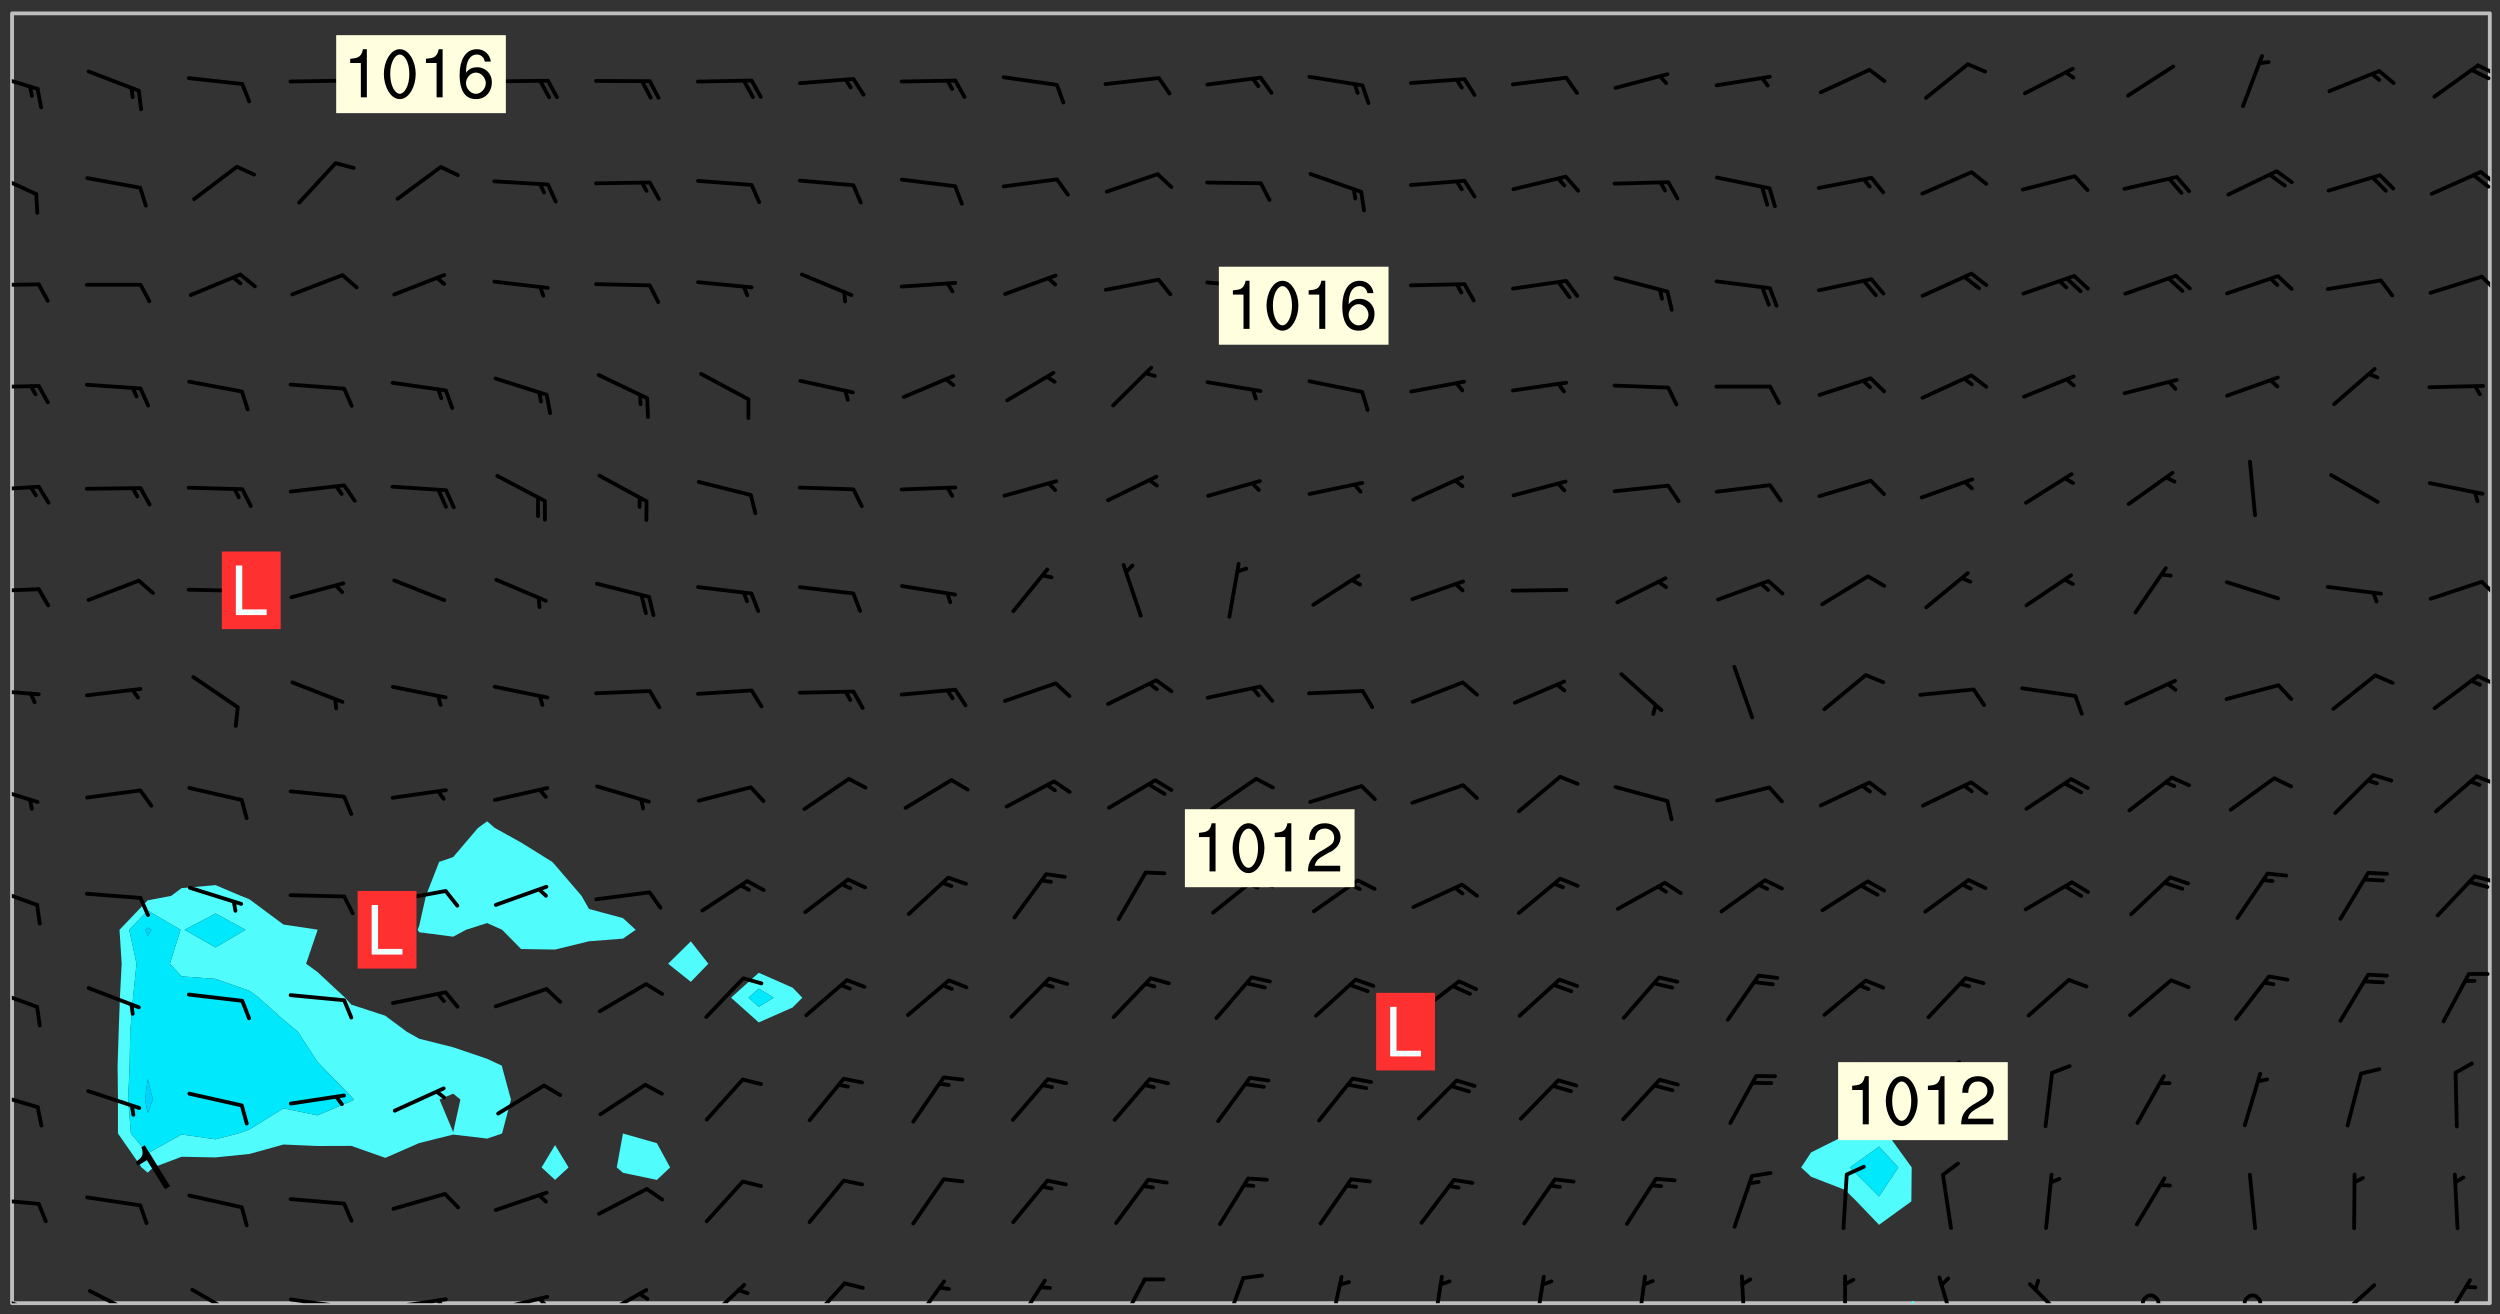 <svg xmlns="http://www.w3.org/2000/svg" role="img" xmlns:xlink="http://www.w3.org/1999/xlink" viewBox="142.45 309.95 326.84 171.84"><rect x="142.45" y="309.95" width="326.84" height="171.84" fill="#333333" stroke="none"/><defs><clipPath id="clip2"><path d="M 144 311.672 L 145 311.672 L 145 480.328 L 144 480.328 Z M 144 311.672"/></clipPath><clipPath id="clip3"><path d="M 144 311.672 L 468 311.672 L 468 480.328 L 144 480.328 Z M 144 311.672"/></clipPath><clipPath id="clip4"><path d="M 392 480 L 393 480 L 393 480.328 L 392 480.328 Z M 392 480"/></clipPath><clipPath id="clip5"><path d="M 467 311.672 L 468 311.672 L 468 480.328 L 467 480.328 Z M 467 311.672"/></clipPath><clipPath id="clip6"><path d="M 144 478 L 148 478 L 148 480.328 L 144 480.328 Z M 144 478"/></clipPath><clipPath id="clip7"><path d="M 153 478 L 161 478 L 161 480.328 L 153 480.328 Z M 153 478"/></clipPath><clipPath id="clip8"><path d="M 167 478 L 174 478 L 174 480.328 L 167 480.328 Z M 167 478"/></clipPath><clipPath id="clip9"><path d="M 180 479 L 188 479 L 188 480.328 L 180 480.328 Z M 180 479"/></clipPath><clipPath id="clip10"><path d="M 186 480 L 188 480 L 188 480.328 L 186 480.328 Z M 186 480"/></clipPath><clipPath id="clip11"><path d="M 193 479 L 201 479 L 201 480.328 L 193 480.328 Z M 193 479"/></clipPath><clipPath id="clip12"><path d="M 199 479 L 201 479 L 201 480.328 L 199 480.328 Z M 199 479"/></clipPath><clipPath id="clip13"><path d="M 206 479 L 215 479 L 215 480.328 L 206 480.328 Z M 206 479"/></clipPath><clipPath id="clip14"><path d="M 212 479 L 215 479 L 215 480.328 L 212 480.328 Z M 212 479"/></clipPath><clipPath id="clip15"><path d="M 220 478 L 228 478 L 228 480.328 L 220 480.328 Z M 220 478"/></clipPath><clipPath id="clip16"><path d="M 225 478 L 228 478 L 228 480.328 L 225 480.328 Z M 225 478"/></clipPath><clipPath id="clip17"><path d="M 234 477 L 241 477 L 241 480.328 L 234 480.328 Z M 234 477"/></clipPath><clipPath id="clip18"><path d="M 247 477 L 254 477 L 254 480.328 L 247 480.328 Z M 247 477"/></clipPath><clipPath id="clip19"><path d="M 261 477 L 267 477 L 267 480.328 L 261 480.328 Z M 261 477"/></clipPath><clipPath id="clip20"><path d="M 275 477 L 280 477 L 280 480.328 L 275 480.328 Z M 275 477"/></clipPath><clipPath id="clip21"><path d="M 288 476 L 293 476 L 293 480.328 L 288 480.328 Z M 288 476"/></clipPath><clipPath id="clip22"><path d="M 302 476 L 306 476 L 306 480.328 L 302 480.328 Z M 302 476"/></clipPath><clipPath id="clip23"><path d="M 316 476 L 319 476 L 319 480.328 L 316 480.328 Z M 316 476"/></clipPath><clipPath id="clip24"><path d="M 329 476 L 332 476 L 332 480.328 L 329 480.328 Z M 329 476"/></clipPath><clipPath id="clip25"><path d="M 342 476 L 345 476 L 345 480.328 L 342 480.328 Z M 342 476"/></clipPath><clipPath id="clip26"><path d="M 356 476 L 358 476 L 358 480.328 L 356 480.328 Z M 356 476"/></clipPath><clipPath id="clip27"><path d="M 369 476 L 371 476 L 371 480.328 L 369 480.328 Z M 369 476"/></clipPath><clipPath id="clip28"><path d="M 383 476 L 384 476 L 384 480.328 L 383 480.328 Z M 383 476"/></clipPath><clipPath id="clip29"><path d="M 395 476 L 399 476 L 399 480.328 L 395 480.328 Z M 395 476"/></clipPath><clipPath id="clip30"><path d="M 407 477 L 414 477 L 414 480.328 L 407 480.328 Z M 407 477"/></clipPath><clipPath id="clip31"><path d="M 422 479 L 425 479 L 425 480.328 L 422 480.328 Z M 422 479"/></clipPath><clipPath id="clip32"><path d="M 435 479 L 439 479 L 439 480.328 L 435 480.328 Z M 435 479"/></clipPath><clipPath id="clip33"><path d="M 447 477 L 454 477 L 454 480.328 L 447 480.328 Z M 447 477"/></clipPath><clipPath id="clip34"><path d="M 461 477 L 466 477 L 466 480.328 L 461 480.328 Z M 461 477"/></clipPath><clipPath id="clip35"><path d="M 144 466 L 148 466 L 148 468 L 144 468 Z M 144 466"/></clipPath><clipPath id="clip36"><path d="M 144 452 L 148 452 L 148 455 L 144 455 Z M 144 452"/></clipPath><clipPath id="clip37"><path d="M 144 438 L 148 438 L 148 442 L 144 442 Z M 144 438"/></clipPath><clipPath id="clip38"><path d="M 144 425 L 148 425 L 148 429 L 144 429 Z M 144 425"/></clipPath><clipPath id="clip39"><path d="M 465 424 L 468 424 L 468 426 L 465 426 Z M 465 424"/></clipPath><clipPath id="clip40"><path d="M 144 412 L 148 412 L 148 416 L 144 416 Z M 144 412"/></clipPath><clipPath id="clip41"><path d="M 465 411 L 468 411 L 468 413 L 465 413 Z M 465 411"/></clipPath><clipPath id="clip42"><path d="M 144 399 L 148 399 L 148 401 L 144 401 Z M 144 399"/></clipPath><clipPath id="clip43"><path d="M 466 398 L 468 398 L 468 400 L 466 400 Z M 466 398"/></clipPath><clipPath id="clip44"><path d="M 144 386 L 148 386 L 148 388 L 144 388 Z M 144 386"/></clipPath><clipPath id="clip45"><path d="M 466 385 L 468 385 L 468 388 L 466 388 Z M 466 385"/></clipPath><clipPath id="clip46"><path d="M 144 373 L 148 373 L 148 375 L 144 375 Z M 144 373"/></clipPath><clipPath id="clip47"><path d="M 144 360 L 148 360 L 148 361 L 144 361 Z M 144 360"/></clipPath><clipPath id="clip48"><path d="M 144 346 L 148 346 L 148 348 L 144 348 Z M 144 346"/></clipPath><clipPath id="clip49"><path d="M 466 345 L 468 345 L 468 349 L 466 349 Z M 466 345"/></clipPath><clipPath id="clip50"><path d="M 144 332 L 148 332 L 148 336 L 144 336 Z M 144 332"/></clipPath><clipPath id="clip51"><path d="M 466 332 L 468 332 L 468 335 L 466 335 Z M 466 332"/></clipPath><clipPath id="clip52"><path d="M 465 332 L 468 332 L 468 335 L 465 335 Z M 465 332"/></clipPath><clipPath id="clip53"><path d="M 144 319 L 148 319 L 148 322 L 144 322 Z M 144 319"/></clipPath><clipPath id="clip54"><path d="M 466 318 L 468 318 L 468 320 L 466 320 Z M 466 318"/></clipPath><clipPath id="clip55"><path d="M 465 318 L 468 318 L 468 321 L 465 321 Z M 465 318"/></clipPath><g id="surface1683" clip-path="url(#clip1)"><path fill="#fff" fill-opacity="0" fill-rule="evenodd" d="M 0 0 L 1000 0 L 1000 1000 L 0 1000 Z M 0 0"/><path fill="#d3d3d3" fill-opacity="0" fill-rule="evenodd" d="M162.152 355.867L161.918 356.16 161.977 356.395 162.094 356.566 162.27 356.801 162.562 357.148 162.676 357.207 162.793 357.035 162.852 356.801 163.027 356.625 163.492 356.449 164.191 356.449 164.426 356.742 164.715 357.559 164.773 357.734 164.949 357.965 165.301 358.199 166 358.898 166.172 359.074 166.406 359.422 166.641 359.832 166.93 360.414 167.34 360.879 167.57 361.113 167.805 361.289 167.922 361.52 168.098 361.812 168.27 362.977 168.27 363.211 168.328 363.5 168.387 363.617 168.504 363.734 168.852 364.145 168.969 364.316 169.145 364.492 169.32 364.727 169.438 364.898 169.609 365.25 169.668 365.484 169.902 365.891 170.137 365.832 169.961 366.008 169.902 366.938 169.32 366.938 169.086 366.824 168.738 366.938 168.621 367.055 168.562 367.348 168.504 367.523 168.387 367.695 167.922 367.988 167.863 368.223 167.805 368.336 167.805 368.98 167.863 369.152 167.863 369.562 167.922 369.621 167.922 370.027 167.98 370.434 168.098 370.609 168.156 370.668 168.387 371.309 168.328 371.602 168.328 372.301 168.27 372.883 168.27 373.117 168.211 373.348 168.156 373.699 168.156 375.621 168.211 375.738 168.637 375.738 168.27 375.855 168.246 376.207 169.137 377.375 170.879 377.914 172.219 378.273 172.219 378.812 172.309 379.621 172.844 380.336 174.363 380.605 175.254 380.52 175.344 381.684 175.879 381.863 177.039 381.684 179.094 380.699 180.254 380.336 182.133 380.16 183.828 379.98 183.648 380.699 182.133 380.785 180.883 380.875 180.078 381.145 179.004 381.953 179.273 382.672 179.809 383.57 179.629 384.195 179.363 385.004 179.629 386.082 180.254 386.98 181.059 387.16 182.309 386.98 182.043 387.703 182.141 388.207 182.195 388.5 182.195 388.672 182.254 388.965 182.254 389.371 182.43 389.488 182.781 389.605 183.188 389.605 183.48 389.43 183.594 389.312 183.652 389.195 183.77 388.965 183.828 388.789 184.18 388.324 184.41 388.148 184.586 388.09 184.762 388.148 184.82 388.324 184.938 389.312 184.992 389.781 185.051 389.953 185.168 390.188 185.344 390.246 186.16 390.305 186.449 390.305 186.566 390.539 186.625 390.945 186.684 391.297 186.684 392.402 186.801 392.695 186.918 393.043 187.207 393.742 187.383 394.094 187.965 394.848 188.316 395.023 188.488 395.082 188.957 395.316 189.598 395.781 189.945 396.016 190.238 396.191 190.531 396.246 190.762 396.309 191.578 396.656 191.871 396.832 191.984 397.004 192.336 397.355 192.453 397.531 192.977 398.172 192.977 398.461 193.035 398.812 193.035 399.16 193.094 399.512 193.152 399.801 193.27 399.859 193.441 399.918 193.617 399.918 194.199 400.152 194.375 400.27 194.551 400.559 194.727 400.793 194.84 401.027 195.133 401.258 195.25 401.375 195.25 401.785 195.309 401.84 195.598 402.074 195.832 402.191 195.891 402.309 196.008 402.48 196.066 402.598 196.297 402.832 196.355 403.008 196.59 403.066 196.707 403.125 196.59 403.238 196.531 403.355 196.531 403.473 196.414 403.766 196.297 404.055 196.297 404.637 196.473 404.754 196.59 404.812 196.648 404.93 196.766 405.047 196.879 405.105 197.055 405.453 197.113 405.805 197.172 406.211 197.172 406.387 197.113 406.562 196.996 407.262 196.996 407.434 197.113 407.609 197.406 407.902 197.812 407.902 197.988 408.02 198.105 408.191 198.223 408.484 198.223 408.719 197.695 408.719 197.465 408.484 197.23 408.484 197.055 408.543 196.996 409.242 197.055 409.59 197.172 409.766 197.348 410.176 197.465 410.406 197.754 410.875 197.93 410.93 198.453 410.93 198.688 410.988 199.445 411.629 199.504 411.922 199.504 412.156 199.562 412.215 199.793 412.562 199.793 412.914 199.676 413.086 199.676 413.379 199.969 413.668 200.262 413.844 200.434 413.902 200.727 414.078 201.02 414.195 201.602 414.602 201.891 414.836 202.184 415.012 202.402 415.172 202.418 415.184 202.648 415.359 203.289 415.883 203.465 416.117 203.582 416.293 203.758 416.469 203.871 416.641 203.871 417.281 203.988 417.457 204.457 417.574 205.039 417.691 205.273 417.75 205.504 417.863 205.797 417.98 205.91 418.039 206.496 418.391 206.785 418.562 206.961 418.625 207.137 418.68 207.312 418.738 208.012 419.09 208.301 419.266 208.535 419.32 208.824 419.496 209.059 419.613 209.699 420.02 209.992 420.137 210.164 420.195 210.398 420.254 210.809 420.312 211.039 420.371 211.273 420.488 211.332 420.66 210.922 420.836 211.391 420.895 211.449 421.188 211.562 421.422 211.738 421.477 211.973 421.535 212.148 421.594 212.555 421.711 213.195 421.945 213.312 422.117 213.371 422.352 213.371 422.527 213.312 422.645 213.254 423.051 213.488 423.285 213.605 423.344 213.953 423.461 214.594 423.691 214.77 423.809 215.059 423.926 215.234 424.102 215.469 424.566 216.051 425.672 216.227 425.848 216.574 426.023 216.75 426.141 217.102 426.258 218.148 426.781 218.383 426.84 218.848 426.953 219.141 427.012 219.605 427.188 220.363 427.77 220.598 428.004 220.945 428.469 221.121 428.645 221.41 428.879 222.227 429.578 222.52 429.754 222.809 430.043 223.102 430.219 223.395 430.508 224.09 431.148 224.266 431.324 224.559 431.559 224.848 431.793 225.316 432.082 225.957 432.664 226.305 432.898 226.539 433.191 226.887 433.539 227.238 434.004 228.172 434.996 228.52 435.402 228.637 435.578 228.871 435.637 228.984 435.754 229.629 435.93 229.859 436.043 230.094 436.102 230.387 436.277 230.617 436.395 231.551 437.094 231.957 437.5 232.191 437.676 232.598 437.852 232.832 437.969 233.648 438.316 233.996 438.551 234.23 438.668 234.523 438.957 234.754 439.074 235.512 439.426 235.863 439.598 236.094 439.656 236.387 439.773 236.621 439.832 237.492 440.008 238.309 440.008 238.777 440.238 238.949 440.297 239.824 440.996 240.289 441.113 240.582 441.172 240.758 441.23 240.988 441.289 241.457 441.348 241.805 441.406 242.156 441.465 242.562 441.523 242.855 441.523 243.027 441.582 243.027 441.812 243.203 441.988 243.496 441.988 243.844 442.047 244.195 442.105 244.895 442.223 245.535 442.223 246 441.988 246.293 441.812 246.465 441.695 246.875 441.523 247.164 441.348 248.098 440.883 248.566 440.59 249.09 440.297 249.555 440.125 250.02 439.949 251.07 439.484 251.359 439.367 251.77 439.25 252.059 439.133 252.586 438.957 254.102 438.258 254.684 437.91 254.973 437.852 255.266 437.793 255.613 437.676 256.488 437.445 256.84 437.328 256.953 437.328 257.188 437.27 258.062 437.035 258.297 436.977 259.109 436.977 259.461 436.918 260.277 436.801 260.449 436.742 260.801 436.688 261.094 436.629 261.324 436.57 262.141 436.395 262.316 436.336 262.664 436.336 262.898 436.277 263.363 436.16 264.121 435.988 264.355 435.93 264.703 435.93 265.113 435.812 265.402 435.754 266.688 435.695 266.977 435.695 267.387 435.637 267.617 435.578 267.793 435.578 268.668 435.461 269.074 435.461 269.484 435.344 269.832 435.344 270.184 435.23 271.055 435.172 272.805 435.172 273.852 435.461 274.262 435.578 274.551 435.695 274.902 435.812 275.191 435.93 276.242 436.102 276.531 436.16 276.824 436.16 277.117 436.219 277.289 436.277 277.699 436.336 277.871 436.395 277.988 436.453 278.105 436.453 278.223 436.512 278.574 436.57 278.688 436.57 279.098 436.637 281.02 437.031 282.945 437.426 284.465 437.875 286.16 438.594 288.305 439.398 289.91 438.68 291.34 437.875 292.5 436.797 293.75 436.348 296.785 435.629 298.66 435.27 300.805 433.922 303.039 432.668 305.539 431.41 307.234 430.961 309.02 430.781 310.18 430.512 310.805 431.051 312.145 430.781 312.859 429.793 313.844 428.449 314.289 428.27 315.094 427.91 316.969 427.371 318.754 426.922 320.004 426.652 321.164 426.562 322.863 426.473 324.824 426.203 326.074 426.113 326.613 426.113 327.238 426.023 328.129 426.023 330.273 425.844 332.684 425.664 335.273 425.574 336.969 425.754 338.578 425.844 340.008 426.203 341.168 426.922 343.043 427.91 344.203 429.438 344.469 430.152 345.098 430.242 345.453 431.141 345.988 431.68 346.523 433.207 347.598 433.566 348.133 433.566 347.328 434.102 347.418 435.809 348.133 438.504 349.023 439.309 349.918 440.297 350.633 441.555 352.418 442.094 353.938 441.914 354.293 443.258 355.902 442.453 356.883 441.914 357.152 442.184 357.469 441.969 357.688 441.824 358.488 442.273 358.938 441.914 359.293 441.914 359.828 441.645 360.367 440.926 360.902 440.656 361.527 439.668 362.688 440.117 363.527 440.488 364.922 441.105 366.617 440.926 368.223 440.926 370.008 441.016 370.188 439.309 370.723 437.965 371.527 438.234 372.02 439.082 372.422 439.488 372.332 440.027 372.332 440.387 373.047 440.836 373.758 440.566 375.188 440.566 375.547 441.555 375.992 442.812 376.707 444.156 377.957 444.785 379.652 445.414 380.367 445.234 380.547 444.695 381.527 444.605 381.977 444.965 382.062 446.223 381.797 446.852 381.262 447.031 381.262 447.57 381.977 448.555 382.242 449.094 383.227 450.082 384.027 451.16 383.762 451.52 383.672 452.418 383.047 454.75 382.691 456.816 382.602 458.609 382.422 459.328 382.332 459.867 382.332 461.305 381.352 463.188 380.992 464.895 380.457 465.793 379.652 466.961 379.387 467.5 381.441 468.754 381.527 469.113 381.172 469.652 381.082 469.473 381.082 470.281 381.172 471.719 380.727 472.434 379.652 472.527 379.387 473.242 379.922 474.141 380.727 474.859 381.887 475.668 383.227 475.938 383.672 476.297 383.316 476.746 381.527 476.656 380.277 476.207 379.562 475.488 378.938 475.398 378.762 478.988 378.574 480.297 467.934 480.297 467.934 311.703 412.664 311.703 412.664 360.785 413.426 360.91 416.715 361.453 418.738 364.289 418.738 367.043 421.09 367.375 423.438 367.707 427.488 367.707 426.109 371.867 424.086 372.574 422.062 373.277 421.52 373.621 418.926 375.238 418.738 375.355 416.715 373.277 415.984 370.535 413.312 368.457 411.938 364.957 411.871 364.875 409.914 362.203 412.664 360.785 412.664 311.703 294.422 311.703 294.422 403.117 294.539 403.148 294.672 403.16 294.746 403.234 294.852 403.281 294.941 403.34 295.027 403.398 295.117 403.457 295.414 403.754 295.473 403.844 295.504 403.961 295.531 404.078 295.547 404.215 295.516 404.332 295.457 404.422 295.398 404.508 295.355 404.613 295.309 404.715 295.281 404.836 295.281 404.98 295.457 405.25 295.605 405.398 295.68 405.484 295.754 405.559 295.797 405.664 295.859 405.754 295.918 405.84 295.961 405.945 296.02 406.035 296.066 406.137 296.109 406.242 296.168 406.328 296.285 406.508 296.359 406.582 296.422 406.668 296.48 406.758 296.523 406.863 296.582 406.953 296.641 407.039 296.703 407.129 296.762 407.219 296.805 407.32 296.922 407.5 296.996 407.574 297.055 407.66 297.129 407.734 297.219 407.793 297.324 407.84 297.473 407.84 297.605 407.824 297.738 407.84 297.84 407.793 297.914 407.719 297.961 407.617 297.945 407.484 297.945 407.336 297.898 407.23 297.871 407.113 297.824 407.012 297.797 406.891 297.754 406.789 297.691 406.699 297.648 406.598 297.605 406.492 297.574 406.375 297.559 406.242 297.547 406.105 297.633 406.047 297.691 405.961 297.812 405.93 297.855 406.035 297.871 406.168 297.871 406.285 297.93 406.387 297.988 406.477 298.078 406.535 298.227 406.684 298.285 406.773 298.328 406.879 298.316 406.98 298.402 407.039 298.508 407.086 298.594 407.145 298.684 407.203 298.758 407.277 298.641 407.305 298.535 407.352 298.449 407.41 298.375 407.484 298.316 407.574 298.254 407.66 298.227 407.781 298.18 407.883 298.137 407.988 298.105 408.105 298.094 408.238 298.078 408.371 298.078 408.52 298.105 408.637 298.152 408.742 298.195 408.844 298.254 408.934 298.328 409.008 298.418 409.066 298.492 409.141 298.582 409.199 298.641 409.289 298.684 409.395 298.73 409.496 298.848 409.527 298.98 409.543 299.129 409.543 299.246 409.512 299.352 409.555 299.395 409.66 299.441 409.762 299.469 409.883 299.5 410 299.527 410.117 299.559 410.238 299.586 410.355 299.691 410.398 299.793 410.445 299.926 410.43 300.074 410.578 300.137 410.664 300.211 410.738 300.281 410.812 300.371 410.875 300.477 410.918 300.578 410.961 300.695 410.992 300.832 411.008 300.949 410.977 301.023 410.902 301.051 410.785 301.039 410.652 301.008 410.531 300.98 410.414 301.023 410.309 301.141 410.309 301.23 410.371 301.348 410.398 301.496 410.398 301.629 410.414 301.777 410.414 301.91 410.43 302.043 410.414 302.191 410.414 302.324 410.398 302.457 410.387 302.594 410.398 302.711 410.371 302.844 410.355 303.035 410.297 302.977 410.473 302.961 410.605 302.934 410.727 302.918 410.859 302.859 410.945 302.727 410.961 302.621 411.008 302.516 411.051 302.398 411.082 302.281 411.109 302.016 411.141 301.867 411.141 301.734 411.156 301.66 411.23 301.719 411.316 301.867 411.465 301.984 411.645 302.059 411.715 302.148 411.777 302.238 411.836 302.324 411.895 302.414 411.953 302.516 411.996 302.621 412.059 302.727 412.102 302.812 412.16 302.918 412.207 303.02 412.25 303.199 412.367 303.258 412.457 303.215 412.559 303.168 412.664 303.184 412.797 303.406 413.02 303.465 413.109 303.508 413.211 303.539 413.332 303.582 413.434 303.598 413.566 303.629 413.684 303.641 413.82 303.672 413.938 303.82 414.086 303.922 414.129 304.027 414.172 304.145 414.203 304.277 414.219 304.414 414.234 304.531 414.234 304.648 414.203 304.738 414.145 304.781 414.039 304.828 413.938 304.871 413.832 304.902 413.715 304.914 413.582 304.914 413.434 304.902 413.301 304.887 413.168 304.855 413.051 304.812 412.945 304.766 412.84 304.723 412.738 304.68 412.633 304.664 412.5 304.68 412.367 304.707 412.25 304.738 412.133 304.766 412.012 304.812 411.91 304.902 411.852 304.988 411.789 305.062 411.715 305.152 411.656 305.375 411.434 305.434 411.348 305.508 411.273 305.625 411.094 305.684 411.008 305.684 410.859 305.609 410.785 305.508 410.738 305.402 410.695 305.301 410.652 305.242 410.562 305.195 410.457 305.168 410.34 305.258 410.281 305.375 410.25 305.477 410.207 305.656 410.09 305.805 409.941 305.816 409.809 305.805 409.703 305.715 409.645 305.582 409.66 305.434 409.66 305.301 409.676 305.168 409.66 305.047 409.629 304.961 409.57 304.887 409.496 304.828 409.406 304.766 409.32 304.648 409.141 304.59 409.055 304.621 408.934 304.707 408.875 304.828 408.844 304.887 408.758 304.887 408.637 304.855 408.52 304.797 408.43 304.738 408.344 304.691 408.238 304.664 408.121 304.648 407.988 304.707 407.898 304.781 407.824 304.871 407.766 304.988 407.586 305.062 407.512 305.121 407.426 305.27 407.277 305.391 407.246 305.523 407.23 305.656 407.246 305.73 407.32 305.773 407.426 305.789 407.559 305.758 407.676 305.641 407.707 305.508 407.719 305.359 407.867 305.316 407.973 305.27 408.074 305.242 408.195 305.211 408.312 305.211 408.461 305.242 408.578 305.285 408.684 305.344 408.773 305.418 408.844 305.492 408.918 305.609 408.949 305.73 408.977 305.848 408.949 305.98 408.934 306.098 408.934 306.188 408.992 306.262 409.066 306.309 409.172 306.367 409.258 306.469 409.305 306.602 409.32 306.707 409.363 306.793 409.422 306.781 409.527 306.707 409.602 306.527 409.719 306.469 409.809 306.379 409.867 306.309 409.941 306.234 410.016 306.172 410.105 306.145 410.223 306.129 410.355 306.145 410.488 306.129 410.621 306.129 410.77 306.145 410.902 306.172 411.02 306.203 411.141 306.277 411.215 306.367 411.273 306.453 411.332 306.543 411.391 306.66 411.422 306.66 411.508 306.559 411.555 306.469 411.613 306.203 411.645 306.086 411.672 305.938 411.672 305.832 411.715 305.73 411.762 305.672 411.852 305.609 412.086 305.598 412.219 305.566 412.34 305.551 412.473 305.551 412.766 305.539 412.898 305.551 413.035 305.566 413.168 305.699 413.184 305.832 413.195 305.953 413.227 306.039 413.285 306.113 413.359 306.16 413.465 306.203 413.566 306.219 413.699 306.219 414.145 306.203 414.277 306.203 414.723 306.234 414.988 306.262 415.105 306.277 415.238 306.309 415.355 306.395 415.566 306.426 415.832 306.426 415.98 306.395 416.098 306.367 416.215 306.336 416.336 306.309 416.453 306.277 416.57 306.246 416.691 306.234 416.824 306.219 416.957 306.309 417.016 306.426 416.984 306.527 417 306.574 417.105 306.543 417.371 306.543 417.812 306.5 417.918 306.453 418.023 306.41 418.125 306.367 418.23 306.309 418.316 306.277 418.438 306.234 418.555 306.203 418.672 306.188 418.805 306.203 418.938 306.262 419.027 306.367 419.074 306.453 419.133 306.512 419.219 306.5 419.355 306.469 419.473 306.426 419.574 306.426 420.02 306.41 420.152 306.41 420.301 306.379 420.418 306.336 420.523 306.309 420.641 306.262 420.746 306.219 420.848 306.188 420.969 306.16 421.086 306.129 421.219 306.098 421.336 306.07 421.453 306.027 421.559 305.996 421.676 305.965 421.797 305.953 421.93 305.938 422.062 305.938 422.359 305.965 422.477 305.965 422.625 306.012 423.023 306.039 423.141 306.098 423.23 306.219 423.262 306.367 423.262 306.5 423.246 306.559 423.336 306.559 423.453 306.5 423.543 306.41 423.602 306.309 423.645 306.203 423.691 306.113 423.75 306.027 423.809 305.891 423.824 305.773 423.793 305.641 423.777 305.539 423.824 305.477 423.91 305.465 424.047 305.449 424.18 305.418 424.297 305.391 424.414 305.375 424.547 305.344 424.668 305.344 424.965 305.359 425.098 305.391 425.215 305.391 425.363 305.402 425.496 305.402 425.645 305.375 425.762 305.328 425.863 305.301 425.984 305.27 426.102 305.211 426.191 305.137 426.266 305.035 426.309 304.93 426.355 304.812 426.383 304.691 426.414 304.59 426.367 304.648 426.281 304.754 426.234 304.781 426.117 304.812 426 304.84 425.879 304.871 425.762 304.871 425.613 304.887 425.48 304.855 425.363 304.812 425.258 304.707 425.273 304.633 425.348 304.531 425.391 304.441 425.453 304.367 425.527 304.324 425.629 304.309 425.762 304.277 425.879 304.25 426 304.219 426.117 304.191 426.234 304.16 426.355 304.133 426.473 304.102 426.59 304.059 426.695 303.969 426.754 303.879 426.754 303.762 426.723 303.73 426.637 303.746 426.5 303.715 426.383 303.715 426.234 303.703 426.102 303.703 425.953 303.641 425.719 303.613 425.598 303.57 425.496 303.523 425.391 303.465 425.305 303.406 425.215 303.363 425.109 303.301 425.023 303.152 424.875 303.082 424.801 302.977 424.754 302.871 424.711 302.77 424.668 302.473 424.371 302.383 424.297 302.297 424.238 302.191 424.195 302.102 424.133 302.016 424.074 301.91 424.031 301.82 423.973 301.734 423.91 301.66 423.84 301.555 423.793 301.469 423.734 301.363 423.691 301.273 423.629 301.172 423.586 301.066 423.543 300.98 423.484 300.875 423.438 300.77 423.395 300.668 423.348 300.578 423.289 300.477 423.246 300.371 423.203 300.281 423.141 300.164 423.113 300.031 423.098 299.898 423.113 299.75 423.113 299.617 423.129 299.5 423.098 299.41 423.039 299.336 422.965 299.246 422.906 299.145 422.859 298.996 422.859 298.875 422.832 298.773 422.789 298.699 422.715 298.582 422.535 298.492 422.477 298.391 422.434 298.301 422.371 298.195 422.328 298.105 422.27 298.02 422.211 297.914 422.164 297.855 422.078 297.797 421.988 297.754 421.883 297.707 421.781 297.633 421.707 297.547 421.648 297.473 421.574 297.383 421.516 297.16 421.293 297.117 421.188 297.086 420.922 297.191 420.879 297.336 420.879 297.441 420.922 297.516 420.996 297.605 421.055 297.691 421.113 297.797 421.16 297.887 421.219 298.035 421.367 298.105 421.441 298.254 421.59 298.316 421.676 298.391 421.75 298.477 421.809 298.551 421.883 298.641 421.945 298.73 422.004 298.816 422.062 299.086 422.238 299.188 422.285 299.293 422.328 299.395 422.371 299.441 422.297 299.5 422.211 299.574 422.137 299.645 422.062 299.75 422.105 299.824 422.18 299.883 422.27 299.926 422.371 299.973 422.477 300.016 422.582 300.137 422.609 300.254 422.582 300.328 422.492 300.371 422.387 300.43 422.297 300.504 422.223 300.609 422.18 300.727 422.152 300.859 422.164 300.949 422.223 301.098 422.371 301.156 422.461 301.199 422.566 301.246 422.668 301.289 422.773 301.332 422.875 301.438 422.922 301.543 422.965 301.676 422.98 301.762 422.922 301.82 422.832 301.895 422.758 302 422.715 302.117 422.742 302.223 422.789 302.324 422.832 302.43 422.875 302.531 422.922 302.711 423.039 302.711 423.156 302.695 423.289 302.711 423.422 302.727 423.559 302.785 423.645 302.887 423.691 303.008 423.719 303.125 423.75 303.273 423.75 303.391 423.719 303.449 423.629 303.629 423.512 303.688 423.422 303.762 423.348 303.82 423.262 303.938 423.082 304.117 422.965 304.234 422.996 304.324 423.055 304.367 423.129 304.352 423.262 304.352 423.379 304.441 423.438 304.59 423.438 304.723 423.422 304.855 423.41 305.121 423.379 305.227 423.336 305.344 423.305 305.465 423.277 305.539 423.203 305.609 423.129 305.672 423.039 305.656 422.934 305.609 422.832 305.508 422.789 305.402 422.773 305.285 422.801 305.02 422.832 304.871 422.832 304.797 422.758 304.707 422.699 304.59 422.668 304.473 422.641 304.34 422.625 304.191 422.625 304.059 422.641 303.762 422.641 303.656 422.594 303.508 422.445 303.465 422.344 303.406 422.254 303.629 422.031 303.715 421.973 303.82 421.93 303.938 421.898 304.07 421.883 304.203 421.898 304.34 421.914 304.441 421.957 304.574 421.945 304.664 421.883 304.766 421.84 304.828 421.75 304.781 421.648 304.691 421.59 304.574 421.559 304.473 421.516 304.414 421.426 304.352 421.336 304.352 421.219 304.367 421.086 304.473 421.039 304.547 420.969 304.547 420.848 304.457 420.789 304.426 420.672 304.516 420.613 304.59 420.539 304.633 420.434 304.691 420.344 304.738 420.242 304.754 420.109 304.754 419.961 304.707 419.855 304.664 419.754 304.574 419.695 304.441 419.68 304.34 419.637 304.203 419.621 304.086 419.59 303.641 419.59 303.508 419.574 303.375 419.562 303.242 419.547 303.125 419.516 302.977 419.516 302.844 419.5 302.711 419.488 302.445 419.457 302.324 419.414 302.238 419.355 302.164 419.281 302.164 419.133 302.176 419 302.281 418.953 302.383 418.91 302.516 418.895 302.668 418.895 302.801 418.879 303.094 418.879 303.215 418.91 303.316 418.953 303.406 419.012 303.641 419.074 303.762 419.027 303.852 418.969 303.953 418.926 304.086 418.91 304.191 418.953 304.293 419 304.426 419.012 304.547 418.984 304.691 418.984 304.812 418.953 304.93 418.926 305.035 418.879 305.109 418.805 305.195 418.746 305.344 418.598 305.402 418.512 305.449 418.406 305.477 418.289 305.492 418.184 305.391 418.141 305.301 418.082 305.184 418.051 305.078 418.008 304.988 417.945 304.914 417.859 304.84 417.785 304.738 417.742 304.633 417.695 304.531 417.652 304.473 417.562 304.426 417.461 304.34 417.25 304.277 417.164 304.219 417.074 304.145 417 304.059 416.941 303.789 416.941 303.672 416.973 303.582 417.031 303.48 417.074 303.348 417.09 303.242 417.074 303.215 416.957 303.152 416.867 303.035 416.836 302.934 416.793 302.785 416.645 302.754 416.527 302.738 416.422 302.812 416.348 302.992 416.23 303.109 416.203 303.227 416.172 303.363 416.188 303.465 416.23 303.57 416.273 303.672 416.32 303.777 416.363 303.895 416.395 304.027 416.41 304.145 416.438 304.277 416.453 304.383 416.438 304.473 416.379 304.398 416.305 304.293 416.262 304.219 416.188 304.145 416.098 303.996 415.949 303.91 415.891 303.82 415.832 303.746 415.758 303.656 415.699 303.555 415.652 303.434 415.625 303.332 415.578 303.227 415.535 303.109 415.504 303.008 415.461 302.887 415.43 302.738 415.43 302.621 415.461 302.516 415.504 302.43 415.566 302.25 415.684 302.164 415.742 302.074 415.801 301.969 415.848 301.883 415.906 301.777 415.949 301.676 415.992 301.57 416.039 301.496 416.113 301.438 416.203 301.379 416.289 301.332 416.395 301.273 416.48 301.199 416.555 301.066 416.543 300.949 416.512 300.832 416.512 300.758 416.586 300.668 416.645 300.594 416.719 300.504 416.777 300.418 416.836 300.312 416.883 300.211 416.926 300.074 416.941 299.973 416.898 299.824 416.75 299.719 416.703 299.633 416.703 299.527 416.75 299.426 416.793 299.305 416.824 299.188 416.793 299.113 416.719 299.113 416.602 299.145 416.48 299.219 416.41 299.277 416.32 299.352 416.246 299.469 416.215 299.574 416.172 299.867 416.172 300 416.156 300.137 416.141 300.238 416.098 300.328 416.039 300.43 415.992 300.52 415.934 300.652 415.922 300.742 415.98 300.875 415.992 300.965 415.934 301.051 415.875 301.156 415.832 301.246 415.773 301.332 415.711 301.422 415.652 301.57 415.504 301.629 415.418 301.688 415.328 301.793 415.285 301.926 415.27 302.043 415.297 302.164 415.328 302.223 415.27 302.281 415.18 302.312 414.914 302.34 414.797 302.445 414.809 302.578 414.824 302.68 414.781 302.77 414.723 302.828 414.633 302.902 414.559 302.961 414.469 303.008 414.367 303.02 414.234 303.008 414.102 302.961 413.996 302.812 413.848 302.754 413.758 302.695 413.672 302.652 413.566 302.652 413.121 302.668 412.988 302.668 412.84 302.68 412.707 302.621 412.648 302.531 412.707 302.43 412.664 302.25 412.547 302.164 412.488 302.102 412.398 302.043 412.309 301.969 412.234 301.883 412.176 301.762 412.207 301.66 412.219 301.555 412.266 301.469 412.324 301.363 412.367 301.215 412.516 301.125 412.574 301.039 412.633 300.949 412.695 300.844 412.738 300.711 412.754 300.711 412.633 300.816 412.59 300.934 412.559 301.008 412.488 301.051 412.383 301.051 412.234 301.023 412.117 300.875 411.969 300.742 411.953 300.594 411.953 300.477 411.984 300.371 412.027 300.27 412.07 300.18 412.133 300.062 412.16 299.988 412.086 300 411.953 299.957 411.852 299.914 411.746 299.824 411.688 299.707 411.715 299.586 411.746 299.469 411.777 299.367 411.82 299.246 411.852 299.145 411.895 299.039 411.938 298.949 411.996 298.848 412.012 298.848 411.895 298.863 411.762 298.805 411.672 298.73 411.715 298.582 411.863 298.523 411.953 298.449 412.027 298.402 412.133 298.359 412.234 298.285 412.309 298.227 412.398 298.152 412.473 298.094 412.559 298.02 412.633 297.93 412.695 297.855 412.766 297.781 412.84 297.68 412.855 297.547 412.871 297.441 412.828 297.441 412.707 297.59 412.559 297.633 412.457 297.691 412.367 297.738 412.266 297.781 412.16 297.84 412.07 297.871 411.953 297.914 411.852 297.945 411.73 297.973 411.613 298.02 411.508 298.062 411.406 298.105 411.301 298.18 411.23 298.27 411.168 298.359 411.109 298.461 411.066 298.758 411.066 299.023 411.035 299.129 410.992 299.055 410.918 298.938 410.887 298.832 410.844 298.742 410.785 298.641 410.738 298.551 410.68 298.449 410.637 298.344 410.594 298.254 410.531 298.168 410.473 298.062 410.43 297.961 410.387 297.84 410.355 297.723 410.324 297.621 410.281 297.5 410.25 297.398 410.207 297.309 410.148 297.266 410.043 297.25 409.91 297.352 409.867 297.484 409.852 297.621 409.867 297.754 409.852 297.855 409.809 297.914 409.719 297.93 409.613 297.84 409.555 297.766 409.48 297.664 409.438 297.574 409.379 297.426 409.23 297.383 409.125 297.367 408.992 297.367 408.699 297.309 408.609 297.219 408.551 297.145 408.477 297.102 408.371 297.07 408.254 297.012 408.164 296.938 408.09 296.82 408.062 296.746 407.988 296.656 407.93 296.566 407.867 296.48 407.809 296.406 407.734 296.348 407.648 296.301 407.543 296.215 407.484 296.066 407.336 295.871 407.277 295.738 407.293 295.637 407.336 295.562 407.41 295.516 407.512 295.473 407.617 295.414 407.707 295.355 407.793 295.059 408.09 294.969 408.148 294.883 408.148 294.82 408.062 294.777 407.957 294.809 407.84 294.867 407.75 294.895 407.633 294.883 407.5 294.793 407.438 294.688 407.484 294.57 407.512 294.453 407.543 294.184 407.719 294.082 407.766 293.965 407.793 293.859 407.84 293.77 407.898 293.668 407.941 293.609 407.855 293.562 407.75 293.578 407.617 293.625 407.512 293.695 407.438 293.77 407.367 293.828 407.277 293.828 407.129 293.785 407.023 293.547 407.023 293.445 407.07 293.414 407.188 293.387 407.305 293.355 407.426 293.281 407.469 293.148 407.484 293.074 407.438 293.031 407.336 292.988 407.23 292.941 407.129 292.898 407.023 292.777 407.055 292.676 407.098 292.543 407.113 292.426 407.145 292.32 407.188 292.23 407.246 292.129 407.293 292.008 407.32 291.875 407.336 291.773 407.293 291.715 407.203 291.668 407.098 291.625 406.996 291.582 406.891 291.582 406.773 291.641 406.684 291.727 406.625 291.906 406.508 292.008 406.461 292.113 406.418 292.219 406.359 292.32 406.316 292.41 406.254 292.512 406.211 292.617 406.152 292.719 406.105 292.809 406.047 292.914 406.004 293.016 405.961 293.105 405.898 293.207 405.855 293.344 405.84 293.461 405.871 293.562 405.914 293.684 405.945 293.785 405.988 293.891 406.035 293.992 406.078 294.098 406.121 294.199 406.168 294.305 406.211 294.406 406.254 294.512 406.301 294.598 406.359 294.703 406.402 294.82 406.434 294.926 406.477 295.027 406.523 295.117 406.582 295.223 406.625 295.324 406.668 295.43 406.715 295.547 406.742 295.648 406.789 295.77 406.816 295.918 406.816 296.004 406.758 296.02 406.656 296.078 406.566 296.051 406.449 295.977 406.375 295.859 406.195 295.785 406.121 295.695 406.047 295.516 405.93 295.43 405.871 295.324 405.828 295.223 405.781 294.953 405.605 294.895 405.516 294.82 405.441 294.762 405.352 294.719 405.25 294.688 405.133 294.672 404.996 294.672 404.434 294.66 404.301 294.645 404.168 294.613 404.051 294.598 403.918 294.586 403.785 294.555 403.664 294.332 403.441 294.273 403.355 294.258 403.25 294.289 403.133 294.422 403.117 294.422 311.703 172.992 311.703 172.992 313.156 172.934 313.391 172.582 314.441 172.41 314.965 172.293 315.312 172.117 315.723 172 315.895 171.766 316.188 171.535 316.246 171.184 316.246 171.066 316.305 170.836 316.711 170.836 317.004 170.953 317.18 171.184 317.41 171.301 317.645 171.941 318.402 172.234 318.867 172.41 319.102 172.641 319.453 172.875 319.801 173.516 320.617 173.691 321.082 173.863 321.492 173.98 322.188 174.156 322.656 174.273 324.055 174.332 324.52 174.332 325.395 174.449 326.441 174.449 331.223 174.391 331.688 174.039 332.969 173.863 333.492 173.75 333.902 173.398 334.832 172.934 336 172.699 336.582 172.582 336.758 172.41 337.105 172.234 337.512 171.883 338.328 171.824 338.621 171.711 338.914 171.594 339.203 171.535 339.379 171.418 340.254 171.359 340.66 171.301 340.777 171.242 340.953 171.184 341.125 170.953 341.652 170.836 341.824 170.836 342.059 170.719 342.293 170.66 342.465 170.484 343.051 170.484 343.34 170.426 343.516 170.426 343.809 170.367 343.922 170.309 344.449 170.309 344.621 170.254 344.855 170.254 347.477 170.078 348.293 169.961 348.469 169.785 348.703 169.668 348.875 169.555 349.109 168.969 350.043 168.738 350.332 168.445 350.797 168.27 351.031 167.98 351.383 167.629 352.082 167.516 352.312 167.34 352.723 167.164 352.953 166.758 353.48 165.941 354.18 165.648 354.352 165.359 354.586 165.184 354.703 165.008 354.879 164.484 355.285 163.957 355.461 163.785 355.637 163.551 355.691 162.91 355.867 162.152 355.867M174.363 386.891L173.289 387.34 173.648 388.234 174.898 387.52 175.344 386.98 174.363 386.891"/><path fill="#d3d3d3" fill-opacity="0" fill-rule="evenodd" d="M201.508 416.598L200.613 416.598 201.062 417.227 202.043 417.586 202.848 417.496 203.293 416.508 203.117 416.598 202.402 416.242 201.508 416.598M356.129 475.668L356.07 475.145 356.07 474.852 356.184 474.559 356.242 474.328 356.711 473.859 356.824 473.859 356.941 473.746 357.059 473.688 357.234 473.688 357.469 473.629 357.816 473.629 358.051 473.688 358.168 473.746 358.398 473.918 358.457 474.094 358.574 474.676 358.574 474.969 358.457 475.145 358.285 475.434 358.109 475.609 357.582 476.133 357.352 476.367 357.234 476.426 357.059 476.426 356.941 476.367 356.535 476.074 356.359 475.957 356.242 475.898 356.184 475.785 356.129 475.668M362.77 464.711L362.711 464.539 362.711 463.43 362.77 463.258 362.945 463.199 363.117 463.141 363.293 463.141 363.527 463.082 363.645 463.141 363.703 463.84 363.645 464.012 363.527 464.188 363.41 464.246 363.176 464.77 363.062 464.828 362.828 464.828 362.77 464.711M372.383 450.32L372.266 450.145 372.266 449.445 372.559 448.57 372.676 448.398 372.852 448.047 372.965 447.816 373.082 447.523 373.434 446.766 373.551 446.535 373.723 446.301 373.898 446.301 374.016 446.242 374.656 446.242 374.773 446.301 375.008 446.535 375.18 446.648 375.531 446.941 375.648 447.059 375.762 447.234 375.762 447.348 375.879 447.406 375.996 447.523 375.996 448.223 375.938 448.398 375.938 448.629 375.879 448.805 375.531 449.855 375.414 450.086 375.297 450.32 375.18 450.379 374.949 450.613 374.309 450.902 373.434 450.902 373.023 450.785 372.383 450.32"/><path fill="none" stroke="#bebebe" stroke-linecap="round" stroke-linejoin="round" stroke-miterlimit="10" stroke-width=".5" d="M 431.957 354.305 L 108.027 354.305 L 108.027 185.68 L 431.957 185.68 L 431.957 354.305" transform="matrix(1 0 0 -1 36 666)"/><g clip-path="url(#clip2)"><path fill="#fff" fill-opacity="0" fill-rule="evenodd" d="M 144 475.891 L 144 480.328 L 144.004 480.328 L 144 480.328 L 144 311.672 L 144.004 311.672 L 144 311.672 L 144 475.891"/></g><g clip-path="url(#clip3)"><path fill="#fff" fill-opacity="0" fill-rule="evenodd" d="M 144.004 480.328 L 144.004 311.672 L 170.629 311.672 L 170.629 425.668 L 166.191 426.059 L 164.836 427.07 L 161.754 427.66 L 158.074 431.508 L 158.355 435.945 L 158.125 440.383 L 157.965 444.82 L 157.824 449.262 L 157.871 453.699 L 157.871 458.137 L 160.957 462.574 L 161.754 463.258 L 162.488 462.574 L 166.191 461.18 L 170.629 461.266 L 175.066 460.812 L 179.508 459.582 L 183.945 459.773 L 188.383 459.758 L 192.82 461.324 L 197.262 459.387 L 201.699 458.281 L 206.137 458.801 L 208.09 458.137 L 209.25 453.699 L 208.043 449.262 L 206.137 448.375 L 201.699 446.867 L 197.262 445.754 L 195.609 444.82 L 192.82 442.742 L 188.383 441.293 L 187.559 440.383 L 183.945 437.02 L 182.469 435.945 L 183.945 431.609 L 183.969 431.508 L 183.945 431.488 L 179.508 430.82 L 175.066 427.523 L 173.934 427.07 L 170.629 425.668 L 170.629 311.672 L 206.137 311.672 L 206.137 417.328 L 204.938 418.191 L 201.699 422 L 199.863 422.629 L 198.129 427.07 L 197.262 430.969 L 197.047 431.508 L 197.262 431.832 L 201.699 432.41 L 203.367 431.508 L 206.137 430.629 L 208.098 431.508 L 210.574 434.023 L 215.016 434.094 L 215.016 459.652 L 213.25 462.574 L 215.016 464.203 L 216.781 462.574 L 215.016 459.652 L 215.016 434.094 L 219.453 433.008 L 223.891 432.664 L 223.891 458.137 L 223.082 462.574 L 223.891 463.277 L 228.328 464.207 L 230.059 462.574 L 228.328 459.406 L 223.891 458.137 L 223.891 432.664 L 225.562 431.508 L 223.891 429.98 L 219.453 428.785 L 218.48 427.07 L 215.016 423.035 L 214.648 422.629 L 210.574 420.098 L 207.141 418.191 L 206.137 417.328 L 206.137 311.672 L 232.766 311.672 L 232.766 433.02 L 229.793 435.945 L 232.766 438.312 L 235.055 435.945 L 232.766 433.02 L 232.766 311.672 L 241.645 311.672 L 241.645 437.125 L 238.023 440.383 L 241.645 443.621 L 246.082 441.656 L 247.34 440.383 L 246.082 439.082 L 241.645 437.125 L 241.645 311.672 L 388.109 311.672 L 388.109 457.406 L 385.223 458.137 L 383.672 458.391 L 379.234 460.605 L 377.922 462.574 L 379.234 463.797 L 383.672 465.52 L 385.176 467.016 L 388.109 470.074 L 392.332 467.016 L 392.379 462.574 L 389.168 458.137 L 388.109 457.406 L 388.109 311.672 L 467.996 311.672 L 467.996 480.328 L 392.84 480.328 L 392.547 480.008 L 392.188 480.328 L 144.004 480.328"/></g><path fill="#50fcfc" fill-rule="evenodd" d="M 157.871 453.699 L 157.824 449.262 L 157.965 444.82 L 158.125 440.383 L 158.355 435.945 L 158.074 431.508 L 161.754 427.66 L 161.754 428.992 L 159.348 431.508 L 160.297 435.945 L 159.84 440.383 L 159.477 444.82 L 159.395 449.262 L 159.199 453.699 L 159.566 458.137 L 161.754 460.742 L 166.191 458.27 L 170.629 458.898 L 173.59 458.137 L 175.066 457.609 L 179.508 454.852 L 183.945 455.77 L 188.383 453.902 L 188.734 453.699 L 188.383 453.316 L 184.422 449.262 L 183.945 448.754 L 181.387 444.82 L 179.508 443.27 L 176.273 440.383 L 175.066 439.484 L 170.629 437.922 L 166.191 437.598 L 164.664 435.945 L 166.055 431.508 L 161.754 428.992 L 161.754 427.66 L 164.836 427.07 L 166.191 426.059 L 170.629 425.668 L 170.629 429.379 L 166.578 431.508 L 170.629 433.816 L 174.551 431.508 L 170.629 429.379 L 170.629 425.668 L 173.934 427.07 L 175.066 427.523 L 179.508 430.82 L 183.945 431.488 L 183.969 431.508 L 183.945 431.609 L 182.469 435.945 L 183.945 437.02 L 187.559 440.383 L 188.383 441.293 L 192.82 442.742 L 195.609 444.82 L 197.262 445.754 L 201.699 446.867 L 201.699 452.926 L 199.914 453.699 L 201.699 457.957 L 202.641 453.699 L 201.699 452.926 L 201.699 446.867 L 206.137 448.375 L 208.043 449.262 L 209.25 453.699 L 208.09 458.137 L 206.137 458.801 L 201.699 458.281 L 197.262 459.387 L 192.82 461.324 L 188.383 459.758 L 183.945 459.773 L 179.508 459.582 L 175.066 460.812 L 170.629 461.266 L 166.191 461.18 L 162.488 462.574 L 161.754 463.258 L 160.957 462.574 L 157.871 458.137 L 157.871 453.699"/><path fill="#00e8fc" fill-rule="evenodd" d="M 159.566 458.137 L 159.199 453.699 L 159.395 449.262 L 159.477 444.82 L 159.84 440.383 L 160.297 435.945 L 159.348 431.508 L 161.754 428.992 L 161.754 431.215 L 161.473 431.508 L 161.754 432.367 L 161.754 451.012 L 161.414 453.699 L 161.754 455.48 L 162.445 453.699 L 161.754 451.012 L 161.754 432.367 L 162.254 431.508 L 161.754 431.215 L 161.754 428.992 L 166.055 431.508 L 164.664 435.945 L 166.191 437.598 L 170.629 437.922 L 175.066 439.484 L 176.273 440.383 L 179.508 443.27 L 181.387 444.82 L 183.945 448.754 L 184.422 449.262 L 188.383 453.316 L 188.734 453.699 L 188.383 453.902 L 183.945 455.77 L 179.508 454.852 L 175.066 457.609 L 173.59 458.137 L 170.629 458.898 L 166.191 458.27 L 161.754 460.742 L 159.566 458.137"/><path fill="#00d4fc" fill-rule="evenodd" d="M161.754 455.48L161.414 453.699 161.754 451.012 162.445 453.699 161.754 455.48M161.754 432.367L161.473 431.508 161.754 431.215 162.254 431.508 161.754 432.367"/><path fill="#00e8fc" fill-rule="evenodd" d="M 170.629 433.816 L 166.578 431.508 L 170.629 429.379 L 174.551 431.508 L 170.629 433.816"/><path fill="#50fcfc" fill-rule="evenodd" d="M 197.262 431.832 L 197.047 431.508 L 197.262 430.969 L 198.129 427.07 L 199.863 422.629 L 201.699 422 L 204.938 418.191 L 206.137 417.328 L 207.141 418.191 L 210.574 420.098 L 214.648 422.629 L 215.016 423.035 L 218.48 427.07 L 219.453 428.785 L 223.891 429.98 L 225.562 431.508 L 223.891 432.664 L 219.453 433.008 L 215.016 434.094 L 210.574 434.023 L 208.098 431.508 L 206.137 430.629 L 203.367 431.508 L 201.699 432.41 L 197.262 431.832"/><path fill="#fff" fill-opacity="0" fill-rule="evenodd" d="M 201.699 452.926 L 199.914 453.699 L 201.699 457.957 L 202.641 453.699 L 201.699 452.926"/><path fill="#50fcfc" fill-rule="evenodd" d="M215.016 464.203L213.25 462.574 215.016 459.652 216.781 462.574 215.016 464.203M223.891 463.277L223.082 462.574 223.891 458.137 228.328 459.406 230.059 462.574 228.328 464.207 223.891 463.277M232.766 438.312L229.793 435.945 232.766 433.02 235.055 435.945 232.766 438.312M241.645 443.621L238.023 440.383 241.645 437.125 241.645 439.184 240.312 440.383 241.645 441.578 243.594 440.383 241.645 439.184 241.645 437.125 246.082 439.082 247.34 440.383 246.082 441.656 241.645 443.621"/><path fill="#00e8fc" fill-rule="evenodd" d="M 241.645 441.578 L 240.312 440.383 L 241.645 439.184 L 243.594 440.383 L 241.645 441.578"/><path fill="#50fcfc" fill-rule="evenodd" d="M 379.234 463.797 L 377.922 462.574 L 379.234 460.605 L 383.672 458.391 L 385.223 458.137 L 388.109 457.406 L 388.109 459.852 L 384.293 462.574 L 388.109 466.379 L 390.637 462.574 L 388.109 459.852 L 388.109 457.406 L 389.168 458.137 L 392.379 462.574 L 392.332 467.016 L 388.109 470.074 L 385.176 467.016 L 383.672 465.52 L 379.234 463.797"/><path fill="#00e8fc" fill-rule="evenodd" d="M 388.109 466.379 L 384.293 462.574 L 388.109 459.852 L 390.637 462.574 L 388.109 466.379"/><g clip-path="url(#clip4)"><path fill="#50fcfc" fill-rule="evenodd" d="M 392.188 480.328 L 392.547 480.008 L 392.84 480.328 L 392.188 480.328"/></g><g clip-path="url(#clip5)"><path fill="#fff" fill-opacity="0" fill-rule="evenodd" d="M 467.996 480.328 L 468 480.328 L 468 311.672 L 467.996 311.672 L 468 311.672 L 468 480.328 L 467.996 480.328"/></g><path fill="#fff" fill-opacity="0" fill-rule="evenodd" d="M 162.246 468.695 L 167.211 465.617 L 161.965 457.152 L 157 460.227 L 162.246 468.695"/><path fill-rule="evenodd" d="M 160.938 459.941 L 161.371 459.676 L 164.688 465.023 L 164.02 465.438 L 161.652 461.621 L 160.473 462.355 L 160.18 461.883 L 160.621 461.531 L 160.809 461.355 L 160.957 461.156 L 161.055 460.93 L 161.09 460.66 L 161.059 460.336 L 160.938 459.941"/><g clip-path="url(#clip6)"><path fill="none" stroke="#000" stroke-linecap="round" stroke-linejoin="round" stroke-miterlimit="10" stroke-width=".5" d="M 111.293 184.441 L 104.707 186.898" transform="matrix(1 0 0 -1 36 666)"/></g><g clip-path="url(#clip7)"><path fill="none" stroke="#000" stroke-linecap="round" stroke-linejoin="round" stroke-miterlimit="10" stroke-width=".5" d="M 124.441 184.066 L 118.191 187.277" transform="matrix(1 0 0 -1 36 666)"/></g><g clip-path="url(#clip8)"><path fill="none" stroke="#000" stroke-linecap="round" stroke-linejoin="round" stroke-miterlimit="10" stroke-width=".5" d="M 137.668 183.91 L 131.59 187.434" transform="matrix(1 0 0 -1 36 666)"/></g><g clip-path="url(#clip9)"><path fill="none" stroke="#000" stroke-linecap="round" stroke-linejoin="round" stroke-miterlimit="10" stroke-width=".5" d="M 151.422 185.176 L 144.465 186.164" transform="matrix(1 0 0 -1 36 666)"/></g><g clip-path="url(#clip10)"><path fill="none" stroke="#000" stroke-linecap="round" stroke-linejoin="round" stroke-miterlimit="10" stroke-width=".5" d="M 150.41 185.32 L 150.828 184.168" transform="matrix(1 0 0 -1 36 666)"/></g><g clip-path="url(#clip11)"><path fill="none" stroke="#000" stroke-linecap="round" stroke-linejoin="round" stroke-miterlimit="10" stroke-width=".5" d="M 164.738 186.184 L 157.785 185.16" transform="matrix(1 0 0 -1 36 666)"/></g><g clip-path="url(#clip12)"><path fill="none" stroke="#000" stroke-linecap="round" stroke-linejoin="round" stroke-miterlimit="10" stroke-width=".5" d="M 163.727 186.035 L 164.453 185.047" transform="matrix(1 0 0 -1 36 666)"/></g><g clip-path="url(#clip13)"><path fill="none" stroke="#000" stroke-linecap="round" stroke-linejoin="round" stroke-miterlimit="10" stroke-width=".5" d="M 177.988 186.508 L 171.164 184.836" transform="matrix(1 0 0 -1 36 666)"/></g><g clip-path="url(#clip14)"><path fill="none" stroke="#000" stroke-linecap="round" stroke-linejoin="round" stroke-miterlimit="10" stroke-width=".5" d="M 176.996 186.262 L 177.812 185.348" transform="matrix(1 0 0 -1 36 666)"/></g><g clip-path="url(#clip15)"><path fill="none" stroke="#000" stroke-linecap="round" stroke-linejoin="round" stroke-miterlimit="10" stroke-width=".5" d="M 190.949 187.398 L 184.832 183.941" transform="matrix(1 0 0 -1 36 666)"/></g><g clip-path="url(#clip16)"><path fill="none" stroke="#000" stroke-linecap="round" stroke-linejoin="round" stroke-miterlimit="10" stroke-width=".5" d="M 190.059 186.898 L 191.094 186.238" transform="matrix(1 0 0 -1 36 666)"/></g><g clip-path="url(#clip17)"><path fill="none" stroke="#000" stroke-linecap="round" stroke-linejoin="round" stroke-miterlimit="10" stroke-width=".5" d="M 203.766 188.078 L 198.645 183.266" transform="matrix(1 0 0 -1 36 666)"/></g><path fill="none" stroke="#000" stroke-linecap="round" stroke-linejoin="round" stroke-miterlimit="10" stroke-width=".5" d="M 203.02 187.379 L 204.184 186.984" transform="matrix(1 0 0 -1 36 666)"/><g clip-path="url(#clip18)"><path fill="none" stroke="#000" stroke-linecap="round" stroke-linejoin="round" stroke-miterlimit="10" stroke-width=".5" d="M 216.879 188.273 L 212.16 183.066" transform="matrix(1 0 0 -1 36 666)"/></g><path fill="none" stroke="#000" stroke-linecap="round" stroke-linejoin="round" stroke-miterlimit="10" stroke-width=".5" d="M 216.879 188.273 L 219.258 187.672" transform="matrix(1 0 0 -1 36 666)"/><g clip-path="url(#clip19)"><path fill="none" stroke="#000" stroke-linecap="round" stroke-linejoin="round" stroke-miterlimit="10" stroke-width=".5" d="M 229.879 188.531 L 225.793 182.812" transform="matrix(1 0 0 -1 36 666)"/></g><path fill="none" stroke="#000" stroke-linecap="round" stroke-linejoin="round" stroke-miterlimit="10" stroke-width=".5" d="M 229.285 187.699 L 230.5 187.535" transform="matrix(1 0 0 -1 36 666)"/><g clip-path="url(#clip20)"><path fill="none" stroke="#000" stroke-linecap="round" stroke-linejoin="round" stroke-miterlimit="10" stroke-width=".5" d="M 243.051 188.625 L 239.25 182.715" transform="matrix(1 0 0 -1 36 666)"/></g><path fill="none" stroke="#000" stroke-linecap="round" stroke-linejoin="round" stroke-miterlimit="10" stroke-width=".5" d="M 242.496 187.766 L 243.719 187.664" transform="matrix(1 0 0 -1 36 666)"/><g clip-path="url(#clip21)"><path fill="none" stroke="#000" stroke-linecap="round" stroke-linejoin="round" stroke-miterlimit="10" stroke-width=".5" d="M 256.102 188.781 L 252.832 182.562" transform="matrix(1 0 0 -1 36 666)"/></g><path fill="none" stroke="#000" stroke-linecap="round" stroke-linejoin="round" stroke-miterlimit="10" stroke-width=".5" d="M 256.102 188.781 L 258.555 188.793" transform="matrix(1 0 0 -1 36 666)"/><g clip-path="url(#clip22)"><path fill="none" stroke="#000" stroke-linecap="round" stroke-linejoin="round" stroke-miterlimit="10" stroke-width=".5" d="M 269 188.965 L 266.562 182.375" transform="matrix(1 0 0 -1 36 666)"/></g><path fill="none" stroke="#000" stroke-linecap="round" stroke-linejoin="round" stroke-miterlimit="10" stroke-width=".5" d="M 269 188.965 L 271.434 189.293" transform="matrix(1 0 0 -1 36 666)"/><g clip-path="url(#clip23)"><path fill="none" stroke="#000" stroke-linecap="round" stroke-linejoin="round" stroke-miterlimit="10" stroke-width=".5" d="M 281.84 189.105 L 280.352 182.238" transform="matrix(1 0 0 -1 36 666)"/></g><path fill="none" stroke="#000" stroke-linecap="round" stroke-linejoin="round" stroke-miterlimit="10" stroke-width=".5" d="M 281.621 188.105 L 282.805 188.441" transform="matrix(1 0 0 -1 36 666)"/><g clip-path="url(#clip24)"><path fill="none" stroke="#000" stroke-linecap="round" stroke-linejoin="round" stroke-miterlimit="10" stroke-width=".5" d="M 294.957 189.141 L 293.867 182.199" transform="matrix(1 0 0 -1 36 666)"/></g><path fill="none" stroke="#000" stroke-linecap="round" stroke-linejoin="round" stroke-miterlimit="10" stroke-width=".5" d="M 294.797 188.133 L 295.957 188.535" transform="matrix(1 0 0 -1 36 666)"/><g clip-path="url(#clip25)"><path fill="none" stroke="#000" stroke-linecap="round" stroke-linejoin="round" stroke-miterlimit="10" stroke-width=".5" d="M 308.281 189.141 L 307.168 182.203" transform="matrix(1 0 0 -1 36 666)"/></g><path fill="none" stroke="#000" stroke-linecap="round" stroke-linejoin="round" stroke-miterlimit="10" stroke-width=".5" d="M 308.121 188.133 L 309.281 188.527" transform="matrix(1 0 0 -1 36 666)"/><g clip-path="url(#clip26)"><path fill="none" stroke="#000" stroke-linecap="round" stroke-linejoin="round" stroke-miterlimit="10" stroke-width=".5" d="M 321.508 189.152 L 320.574 182.188" transform="matrix(1 0 0 -1 36 666)"/></g><path fill="none" stroke="#000" stroke-linecap="round" stroke-linejoin="round" stroke-miterlimit="10" stroke-width=".5" d="M 321.371 188.141 L 322.52 188.566" transform="matrix(1 0 0 -1 36 666)"/><g clip-path="url(#clip27)"><path fill="none" stroke="#000" stroke-linecap="round" stroke-linejoin="round" stroke-miterlimit="10" stroke-width=".5" d="M 334.18 189.18 L 334.535 182.164" transform="matrix(1 0 0 -1 36 666)"/></g><path fill="none" stroke="#000" stroke-linecap="round" stroke-linejoin="round" stroke-miterlimit="10" stroke-width=".5" d="M 334.23 188.16 L 335.281 188.789" transform="matrix(1 0 0 -1 36 666)"/><g clip-path="url(#clip28)"><path fill="none" stroke="#000" stroke-linecap="round" stroke-linejoin="round" stroke-miterlimit="10" stroke-width=".5" d="M 347.672 189.184 L 347.672 182.156" transform="matrix(1 0 0 -1 36 666)"/></g><path fill="none" stroke="#000" stroke-linecap="round" stroke-linejoin="round" stroke-miterlimit="10" stroke-width=".5" d="M 347.672 188.164 L 348.754 188.738" transform="matrix(1 0 0 -1 36 666)"/><g clip-path="url(#clip29)"><path fill="none" stroke="#000" stroke-linecap="round" stroke-linejoin="round" stroke-miterlimit="10" stroke-width=".5" d="M 360 189.043 L 361.973 182.301" transform="matrix(1 0 0 -1 36 666)"/></g><path fill="none" stroke="#000" stroke-linecap="round" stroke-linejoin="round" stroke-miterlimit="10" stroke-width=".5" d="M 360.285 188.062 L 361.164 188.918" transform="matrix(1 0 0 -1 36 666)"/><g clip-path="url(#clip30)"><path fill="none" stroke="#000" stroke-linecap="round" stroke-linejoin="round" stroke-miterlimit="10" stroke-width=".5" d="M 371.824 188.164 L 376.777 183.18" transform="matrix(1 0 0 -1 36 666)"/></g><path fill="none" stroke="#000" stroke-linecap="round" stroke-linejoin="round" stroke-miterlimit="10" stroke-width=".5" d="M 372.543 187.438 L 372.906 188.609" transform="matrix(1 0 0 -1 36 666)"/><g clip-path="url(#clip31)"><path fill="none" stroke="#000" stroke-linecap="round" stroke-linejoin="round" stroke-miterlimit="10" stroke-width=".5" d="M 388.641 185.672 L 388.621 185.871 L 388.562 186.062 L 388.465 186.238 L 388.008 186.617 L 387.816 186.676 L 387.617 186.695 L 387.418 186.676 L 387.227 186.617 L 386.766 186.238 L 386.672 186.062 L 386.613 185.871 L 386.594 185.672 L 386.613 185.473 L 386.672 185.281 L 386.766 185.102 L 387.227 184.727 L 387.418 184.668 L 387.617 184.648 L 387.816 184.668 L 388.008 184.727 L 388.465 185.102 L 388.562 185.281 L 388.621 185.473 L 388.641 185.672" transform="matrix(1 0 0 -1 36 666)"/></g><g clip-path="url(#clip32)"><path fill="none" stroke="#000" stroke-linecap="round" stroke-linejoin="round" stroke-miterlimit="10" stroke-width=".5" d="M 401.953 185.672 L 401.934 185.871 L 401.875 186.062 L 401.781 186.238 L 401.324 186.617 L 401.133 186.676 L 400.93 186.695 L 400.73 186.676 L 400.539 186.617 L 400.082 186.238 L 399.988 186.062 L 399.93 185.871 L 399.91 185.672 L 399.93 185.473 L 399.988 185.281 L 400.082 185.102 L 400.539 184.727 L 400.73 184.668 L 400.93 184.648 L 401.133 184.668 L 401.324 184.727 L 401.781 185.102 L 401.875 185.281 L 401.934 185.473 L 401.953 185.672" transform="matrix(1 0 0 -1 36 666)"/></g><g clip-path="url(#clip33)"><path fill="none" stroke="#000" stroke-linecap="round" stroke-linejoin="round" stroke-miterlimit="10" stroke-width=".5" d="M 416.848 188.035 L 411.648 183.309" transform="matrix(1 0 0 -1 36 666)"/></g><g clip-path="url(#clip34)"><path fill="none" stroke="#000" stroke-linecap="round" stroke-linejoin="round" stroke-miterlimit="10" stroke-width=".5" d="M 429.367 188.684 L 425.758 182.656" transform="matrix(1 0 0 -1 36 666)"/></g><path fill="none" stroke="#000" stroke-linecap="round" stroke-linejoin="round" stroke-miterlimit="10" stroke-width=".5" d="M 428.84 187.809 L 430.066 187.746" transform="matrix(1 0 0 -1 36 666)"/><g clip-path="url(#clip35)"><path fill="none" stroke="#000" stroke-linecap="round" stroke-linejoin="round" stroke-miterlimit="10" stroke-width=".5" d="M 111.5 198.66 L 104.5 199.312" transform="matrix(1 0 0 -1 36 666)"/></g><path fill="none" stroke="#000" stroke-linecap="round" stroke-linejoin="round" stroke-miterlimit="10" stroke-width=".5" d="M111.5 198.66L112.445 196.398M124.789 198.465L117.84 199.508M124.789 198.465L125.605 196.148M138.059 198.219L131.203 199.754M138.059 198.219L138.711 195.852M151.445 198.688L144.445 199.285M151.445 198.688L152.41 196.434M164.637 199.961L157.883 198.012M164.637 199.961L166.344 198.199M177.902 200.121L171.25 197.852M176.934 199.789L177.828 198.949M191.008 200.609L184.773 197.363M191.008 200.609L193.027 199.223M203.566 201.586L198.844 196.387M203.566 201.586L205.945 200.984M216.758 201.695L212.285 196.277M216.758 201.695L219.16 201.207M229.828 201.879L225.844 196.094M229.828 201.879L232.266 201.598M243.383 201.699L238.918 196.273M243.383 201.699L245.789 201.211M242.734 200.91L243.938 200.664M256.559 201.809L252.371 196.164M256.559 201.809L258.984 201.441M255.949 200.988L257.164 200.805M269.629 201.977L265.934 195.996M269.629 201.977L272.078 201.816M269.09 201.105L270.316 201.023M283.098 201.875L279.094 196.098M283.098 201.875L285.535 201.586M282.516 201.035L283.734 200.891M296.531 201.789L292.293 196.184M296.531 201.789L298.953 201.402M295.914 200.973L297.125 200.781M309.734 201.867L305.719 196.105M309.734 201.867L312.172 201.574M309.152 201.031L310.367 200.883M322.945 201.938L319.137 196.035M322.945 201.938L325.391 201.73M322.391 201.078L323.613 200.977M335.496 202.309L333.215 195.664M335.496 202.309L337.918 202.695M335.164 201.344L336.375 201.535M347.883 202.492L347.457 195.48M347.883 202.492L350.117 203.512M360.457 202.461L361.516 195.512M360.457 202.461L362.426 203.926M374.66 202.48L373.945 195.492M374.555 201.465L375.691 201.926M389.426 202L385.809 195.973M388.898 201.121L390.125 201.059M400.586 202.484L401.277 195.488M414.277 202.5L414.219 195.473M414.266 201.477L415.355 202.043M427.387 202.496L427.738 195.477M427.438 201.473L428.492 202.105" transform="matrix(1 0 0 -1 36 666)"/><g clip-path="url(#clip36)"><path fill="none" stroke="#000" stroke-linecap="round" stroke-linejoin="round" stroke-miterlimit="10" stroke-width=".5" d="M 111.371 211.309 L 104.629 213.297" transform="matrix(1 0 0 -1 36 666)"/></g><path fill="none" stroke="#000" stroke-linecap="round" stroke-linejoin="round" stroke-miterlimit="10" stroke-width=".5" d="M111.371 211.309L111.863 208.902M124.652 211.199L117.98 213.406M123.68 211.52L123.887 210.309M138.059 211.531L131.203 213.07M138.059 211.531L138.707 209.164M151.418 212.828L144.473 211.773M150.406 212.676L151.141 211.691M164.457 213.758L158.062 210.844M163.527 213.336L164.5 212.586M177.574 214.137L171.578 210.469M177.574 214.137L179.688 212.887M190.828 214.23L184.953 210.371M190.828 214.23L192.98 213.055M203.555 214.914L198.855 209.691M203.555 214.914L205.938 214.32M216.75 215.02L212.293 209.586M216.75 215.02L219.156 214.535M216.102 214.227L217.305 213.984M229.828 215.195L225.844 209.406M229.828 215.195L232.266 214.914M229.25 214.352L230.469 214.211M243.441 214.965L238.859 209.637M243.441 214.965L245.836 214.43M242.773 214.191L243.973 213.922M256.758 214.961L252.172 209.641M256.758 214.961L259.152 214.422M256.094 214.188L257.289 213.918M269.859 215.137L265.703 209.469M269.859 215.137L272.285 214.785M269.254 214.312L271.684 213.961M283.293 215.043L278.898 209.559M283.293 215.043L285.703 214.586M282.652 214.246L285.066 213.789M296.891 214.789L291.934 209.812M296.891 214.789L299.238 214.078M296.168 214.066L298.516 213.355M310.18 214.816L305.273 209.785M310.18 214.816L312.535 214.125M309.465 214.086L311.82 213.395M323.422 214.883L318.66 209.719M323.422 214.883L325.797 214.262M322.73 214.133L325.105 213.512M336.051 215.379L332.66 209.223M336.051 215.379L338.504 215.344M335.559 214.484L338.012 214.445M347.73 215.812L347.613 208.789M347.73 215.812L349.918 216.93M347.715 214.793L349.898 215.906M360.574 215.789L361.398 208.812M360.574 215.789L362.59 217.188M360.695 214.773L361.703 215.473M374.73 215.789L373.871 208.812M374.73 215.789L377.023 216.668M389.34 215.363L385.895 209.238M388.84 214.473L390.066 214.441M401.938 215.668L399.926 208.934M401.645 214.688L402.848 214.93M415.129 215.703L413.363 208.898M415.129 215.703L417.516 216.273M427.48 215.812L427.645 208.789M427.48 215.812L429.621 217.016" transform="matrix(1 0 0 -1 36 666)"/><g clip-path="url(#clip37)"><path fill="none" stroke="#000" stroke-linecap="round" stroke-linejoin="round" stroke-miterlimit="10" stroke-width=".5" d="M 111.301 224.414 L 104.699 226.816" transform="matrix(1 0 0 -1 36 666)"/></g><path fill="none" stroke="#000" stroke-linecap="round" stroke-linejoin="round" stroke-miterlimit="10" stroke-width=".5" d="M111.301 224.414L111.645 221.984M124.598 224.359L118.035 226.875M123.641 224.727L123.793 223.508M138.121 225.207L131.141 226.027M138.121 225.207L139.012 222.918M151.441 225.285L144.449 225.949M151.441 225.285L152.383 223.016M164.703 226.324L157.82 224.91M164.703 226.324L166.266 224.434M163.699 226.117L164.484 225.172M177.902 226.75L171.25 224.48M177.902 226.75L179.691 225.074M190.922 227.395L184.859 223.836M190.922 227.395L193.012 226.109M203.633 228.156L198.777 223.078M203.633 228.156L205.996 227.488M217.18 227.914L211.863 223.32M217.18 227.914L219.465 227.027M216.406 227.246L217.551 226.805M230.52 227.883L225.152 223.352M230.52 227.883L232.797 226.969M229.738 227.223L230.879 226.766M243.621 228.113L238.68 223.117M243.621 228.113L245.973 227.41M242.902 227.387L244.078 227.035M256.891 228.156L252.039 223.074M256.891 228.156L259.254 227.496M256.188 227.418L257.367 227.086M270.078 228.273L265.484 222.957M270.078 228.273L272.469 227.73M269.41 227.5L271.801 226.957M283.695 227.98L278.496 223.254M283.695 227.98L286.004 227.152M282.938 227.293L285.25 226.465M297.199 227.754L291.621 223.477M297.199 227.754L299.43 226.738M296.387 227.133L298.621 226.113M310.328 227.977L305.125 223.258M310.328 227.977L312.637 227.145M309.57 227.289L311.879 226.461M323.355 228.262L318.73 222.973M323.355 228.262L325.742 227.703M322.68 227.492L325.07 226.934M336.367 228.496L332.344 222.734M336.367 228.496L338.805 228.199M335.781 227.66L338.219 227.363M350.375 227.859L344.969 223.371M350.375 227.859L352.645 226.93M349.59 227.207L350.723 226.742M363.402 228.168L358.57 223.062M363.402 228.168L365.766 227.516M362.699 227.426L363.883 227.102M376.934 227.941L371.668 223.289M376.934 227.941L379.23 227.082M390.293 227.891L384.938 223.34M390.293 227.891L392.574 226.988M403.086 228.391L398.777 222.84M403.086 228.391L405.504 227.973M402.457 227.586L403.668 227.375M416.059 228.625L412.434 222.605M416.059 228.625L418.508 228.496M415.531 227.75L417.98 227.621M429.215 228.719L425.91 222.516M429.215 228.719L431.668 228.715M428.734 227.816L429.961 227.812" transform="matrix(1 0 0 -1 36 666)"/><g clip-path="url(#clip38)"><path fill="none" stroke="#000" stroke-linecap="round" stroke-linejoin="round" stroke-miterlimit="10" stroke-width=".5" d="M 111.305 237.734 L 104.695 240.129" transform="matrix(1 0 0 -1 36 666)"/></g><path fill="none" stroke="#000" stroke-linecap="round" stroke-linejoin="round" stroke-miterlimit="10" stroke-width=".5" d="M111.305 237.734L111.648 235.305M124.816 238.66L117.812 239.203M124.816 238.66L125.801 236.414M137.98 237.879L131.277 239.984M137.008 238.184L137.23 236.977M151.457 238.844L144.434 239.02M151.457 238.844L152.555 236.648M164.715 239.566L157.805 238.297M164.715 239.566L166.238 237.641M177.883 240.117L171.27 237.746M176.922 239.773L177.828 238.945M191.375 239.383L184.406 238.48M191.375 239.383L192.797 237.379M204.141 240.859L198.27 237M204.141 240.859L206.293 239.684M203.289 240.301L204.363 239.711M217.316 241.062L211.727 236.801M217.316 241.062L219.543 240.035M216.504 240.441L217.617 239.93M230.418 241.312L225.254 236.551M230.418 241.312L232.734 240.504M229.668 240.621L230.824 240.215M243.227 241.766L239.074 236.098M243.227 241.766L245.656 241.414M242.621 240.941L243.836 240.766M256.227 241.973L252.703 235.891M256.227 241.973L258.68 241.883M270.523 241.129L265.039 236.734M270.523 241.129L272.777 240.156M269.727 240.488L270.852 240.004M283.973 240.949L278.223 236.91M283.973 240.949L286.16 239.84M283.133 240.363L284.227 239.809M297.598 240.406L291.223 237.457M297.598 240.406L299.555 238.926M296.672 239.977L297.648 239.238M310.43 241.176L305.02 236.688M310.43 241.176L312.699 240.242M309.645 240.52L310.777 240.055M324.113 240.633L317.969 237.23M324.113 240.633L326.172 239.297M323.219 240.137L324.25 239.469M337.211 240.977L331.5 236.883M337.211 240.977L339.41 239.891M336.383 240.383L337.48 239.84M350.629 240.824L344.711 237.039M350.629 240.824L352.77 239.621M349.77 240.273L351.906 239.07M363.824 241.004L358.148 236.859M363.824 241.004L366.031 239.938M362.996 240.402L364.102 239.867M377.332 240.711L371.273 237.152M377.332 240.711L379.422 239.43M376.449 240.195L378.539 238.91M390.176 241.34L385.059 236.523M390.176 241.34L392.5 240.551M389.43 240.637L391.754 239.852M402.902 241.84L398.961 236.023M402.902 241.84L405.34 241.578M402.328 240.996L403.547 240.863M416.062 241.941L412.43 235.922M416.062 241.941L418.512 241.809M415.535 241.066L417.984 240.934M429.977 241.484L425.148 236.379" transform="matrix(1 0 0 -1 36 666)"/><g clip-path="url(#clip39)"><path fill="none" stroke="#000" stroke-linecap="round" stroke-linejoin="round" stroke-miterlimit="10" stroke-width=".5" d="M 429.977 241.484 L 432.34 240.832" transform="matrix(1 0 0 -1 36 666)"/></g><path fill="none" stroke="#000" stroke-linecap="round" stroke-linejoin="round" stroke-miterlimit="10" stroke-width=".5" d="M 429.273 240.742 L 431.641 240.09" transform="matrix(1 0 0 -1 36 666)"/><g clip-path="url(#clip40)"><path fill="none" stroke="#000" stroke-linecap="round" stroke-linejoin="round" stroke-miterlimit="10" stroke-width=".5" d="M 111.355 251.203 L 104.645 253.289" transform="matrix(1 0 0 -1 36 666)"/></g><path fill="none" stroke="#000" stroke-linecap="round" stroke-linejoin="round" stroke-miterlimit="10" stroke-width=".5" d="M110.379 251.508L110.605 250.301M124.797 252.715L117.832 251.777M124.797 252.715L126.227 250.719M138.055 251.461L131.207 253.035M138.055 251.461L138.691 249.09M151.441 251.898L144.449 252.594M151.441 251.898L152.375 249.629M164.738 252.746L157.781 251.75M163.727 252.598L164.449 251.609M178 253.023L171.148 251.469M177.004 252.797L177.805 251.867M191.262 251.25L184.52 253.242M190.281 251.539L190.523 250.34M204.609 253.125L197.805 251.367M204.609 253.125L206.266 251.316M217.43 254.219L211.613 250.273M217.43 254.219L219.598 253.074M230.836 254.074L224.836 250.422M230.836 254.074L232.949 252.82M244.254 253.895L238.047 250.598M244.254 253.895L246.289 252.52M243.352 253.414L244.367 252.727M257.484 254.043L251.445 250.449M257.484 254.043L259.582 252.77M256.605 253.52L258.703 252.246M270.68 254.23L264.883 250.262M270.68 254.23L272.855 253.094M284.449 253.293L277.742 251.203M284.449 253.293L286.195 251.566M297.73 253.398L291.094 251.094M297.73 253.398L299.527 251.73M310.422 254.5L305.031 249.992M310.422 254.5L312.695 253.578M324.434 251.328L317.648 253.164M324.434 251.328L324.98 248.938M337.766 253.098L330.949 251.395M337.766 253.098L339.406 251.277M350.848 253.746L344.492 250.746M350.848 253.746L352.816 252.277M349.926 253.309L350.906 252.574M364.148 253.777L357.824 250.719M364.148 253.777L366.129 252.328M363.23 253.332L364.219 252.605M377.227 254.195L371.375 250.301M377.227 254.195L379.387 253.027M376.375 253.629L378.535 252.461M390.398 254.395L384.836 250.098M390.398 254.395L392.633 253.387M389.586 253.77L390.707 253.266M403.777 254.309L398.086 250.184M403.777 254.309L405.98 253.23M416.738 254.723L411.754 249.77M416.738 254.723L419.082 254M416.012 254.004L417.184 253.641M430.223 254.539L424.902 249.953" transform="matrix(1 0 0 -1 36 666)"/><g clip-path="url(#clip41)"><path fill="none" stroke="#000" stroke-linecap="round" stroke-linejoin="round" stroke-miterlimit="10" stroke-width=".5" d="M 430.223 254.539 L 432.508 253.652" transform="matrix(1 0 0 -1 36 666)"/></g><path fill="none" stroke="#000" stroke-linecap="round" stroke-linejoin="round" stroke-miterlimit="10" stroke-width=".5" d="M 429.449 253.875 L 430.594 253.43" transform="matrix(1 0 0 -1 36 666)"/><g clip-path="url(#clip42)"><path fill="none" stroke="#000" stroke-linecap="round" stroke-linejoin="round" stroke-miterlimit="10" stroke-width=".5" d="M 111.504 265.281 L 104.496 265.84" transform="matrix(1 0 0 -1 36 666)"/></g><path fill="none" stroke="#000" stroke-linecap="round" stroke-linejoin="round" stroke-miterlimit="10" stroke-width=".5" d="M110.484 265.363L110.973 264.238M124.805 265.977L117.824 265.148M123.789 265.855L124.488 264.848M137.535 263.586L131.723 267.535M137.535 263.586L137.273 261.148M151.219 264.281L144.672 266.84M150.266 264.656L150.406 263.438M164.707 264.875L157.816 266.25M163.703 265.074L164.055 263.898M178.016 264.855L171.133 266.27M177.016 265.062L177.363 263.883M191.402 265.711L184.379 265.414M191.402 265.711L192.645 263.594M204.711 265.785L197.699 265.336M204.711 265.785L206 263.699M218.035 265.637L211.008 265.488M218.035 265.637L219.23 263.496M217.012 265.613L217.609 264.543M231.336 265.883L224.336 265.242M231.336 265.883L232.68 263.828M230.316 265.789L230.988 264.762M244.473 266.711L237.828 264.414M244.473 266.711L246.27 265.039M257.621 267.109L251.312 264.012M257.621 267.109L259.609 265.672M256.703 266.66L257.695 265.941M271.219 266.289L264.344 264.836M271.219 266.289L272.793 264.406M270.219 266.078L271.004 265.137M284.605 265.715L277.586 265.41M284.605 265.715L285.852 263.598M297.688 266.832L291.137 264.289M297.688 266.832L299.543 265.23M310.953 266.949L304.496 264.176M310.016 266.543L310.973 265.777M323.652 263.211L318.43 267.91M322.895 263.895L322.598 262.707M335.527 262.25L333.184 268.875M350.383 267.797L344.961 263.324M350.383 267.797L352.648 266.859M364.48 265.91L357.488 265.211M364.48 265.91L365.844 263.871M377.777 265.059L370.824 266.066M377.777 265.059L378.609 262.746M390.801 267.043L384.43 264.078M389.875 266.613L390.855 265.871M404.328 266.461L397.535 264.66M404.328 266.461L405.996 264.664M416.992 267.754L411.5 263.371M416.992 267.754L419.246 266.777M430.379 267.66L424.742 263.465" transform="matrix(1 0 0 -1 36 666)"/><g clip-path="url(#clip43)"><path fill="none" stroke="#000" stroke-linecap="round" stroke-linejoin="round" stroke-miterlimit="10" stroke-width=".5" d="M 430.379 267.66 L 432.598 266.609" transform="matrix(1 0 0 -1 36 666)"/></g><path fill="none" stroke="#000" stroke-linecap="round" stroke-linejoin="round" stroke-miterlimit="10" stroke-width=".5" d="M 429.559 267.047 L 430.668 266.523" transform="matrix(1 0 0 -1 36 666)"/><g clip-path="url(#clip44)"><path fill="none" stroke="#000" stroke-linecap="round" stroke-linejoin="round" stroke-miterlimit="10" stroke-width=".5" d="M 111.512 279.02 L 104.488 278.734" transform="matrix(1 0 0 -1 36 666)"/></g><path fill="none" stroke="#000" stroke-linecap="round" stroke-linejoin="round" stroke-miterlimit="10" stroke-width=".5" d="M111.512 279.02L112.75 276.902M124.594 280.137L118.035 277.617M124.594 280.137L126.445 278.527M138.145 278.797L131.117 278.957M138.145 278.797L139.246 276.605M151.34 279.789L144.551 277.965M150.352 279.523L151.188 278.629M164.531 277.59L157.992 280.164M177.812 277.508L171.34 280.246M176.871 277.906L176.977 276.684M191.297 278.016L184.484 279.738M191.297 278.016L191.883 275.633M190.305 278.266L190.891 275.883M204.695 278.457L197.719 279.297M204.695 278.457L205.578 276.168M203.68 278.578L204.121 277.438M218.012 278.465L211.031 279.289M218.012 278.465L218.898 276.18M231.305 278.32L224.367 279.434M230.297 278.484L230.691 277.32M243.367 281.602L238.934 276.152M242.723 280.809L243.926 280.574M253.34 282.203L255.59 275.547M253.668 281.238L254.508 282.129M268.387 282.34L267.176 275.414M268.211 281.332L269.375 281.711M284.055 280.773L278.141 276.98M283.191 280.223L284.262 279.621M297.73 280.031L291.094 277.723M296.766 279.695L297.664 278.859M311.238 278.926L304.211 278.828M324.184 280.449L317.898 277.305M323.27 279.992L324.27 279.281M337.652 280.09L331.059 277.664M337.652 280.09L339.484 278.453M336.695 279.734L337.609 278.918M350.672 280.707L344.672 277.047M350.672 280.707L352.781 279.457M363.699 281.109L358.273 276.645M362.91 280.461L364.043 279.992M377.215 280.84L371.387 276.91M376.367 280.27L377.449 279.695M389.602 281.773L385.629 275.977M389.023 280.934L390.242 280.793M404.281 277.82L397.582 279.934M417.73 278.434L410.762 279.32M416.719 278.562L417.152 277.414M430.898 279.984L424.227 277.77" transform="matrix(1 0 0 -1 36 666)"/><g clip-path="url(#clip45)"><path fill="none" stroke="#000" stroke-linecap="round" stroke-linejoin="round" stroke-miterlimit="10" stroke-width=".5" d="M 430.898 279.984 L 432.672 278.289" transform="matrix(1 0 0 -1 36 666)"/></g><g clip-path="url(#clip46)"><path fill="none" stroke="#000" stroke-linecap="round" stroke-linejoin="round" stroke-miterlimit="10" stroke-width=".5" d="M 111.508 292.414 L 104.492 291.969" transform="matrix(1 0 0 -1 36 666)"/></g><path fill="none" stroke="#000" stroke-linecap="round" stroke-linejoin="round" stroke-miterlimit="10" stroke-width=".5" d="M111.508 292.414L112.793 290.324M110.484 292.348L111.129 291.305M124.828 292.238L117.801 292.148M124.828 292.238L126.008 290.086M123.805 292.223L124.395 291.148M138.141 292.094L131.117 292.289M138.141 292.094L139.234 289.895M137.121 292.121L137.664 291.023M151.434 292.598L144.457 291.785M151.434 292.598L152.828 290.578M150.418 292.48L151.117 291.469M164.766 291.961L157.754 292.422M164.766 291.961L165.773 289.727M163.746 292.031L164.754 289.793M177.684 290.555L171.469 293.832M177.684 290.555L177.691 288.098M176.777 291.031L176.789 288.574M190.977 290.512L184.805 293.871M190.977 290.512L190.953 288.059M190.078 291L190.066 289.773M204.613 291.336L197.797 293.047M204.613 291.336L205.203 288.957M218.031 292.078L211.008 292.309M218.031 292.078L219.113 289.875M231.348 292.324L224.324 292.059M230.324 292.285L230.941 291.227M244.535 293.141L237.77 291.242M243.551 292.863L244.395 291.977M257.625 293.73L251.309 290.652M256.707 293.281L257.699 292.562M271.16 293.152L264.402 291.23M270.176 292.871L271.027 291.988M284.535 292.91L277.656 291.473M283.535 292.703L284.32 291.762M297.609 293.648L291.215 290.734M296.676 293.227L297.652 292.48M311.121 293.094L304.332 291.289M310.133 292.832L310.969 291.934M324.535 292.559L317.547 291.828M324.535 292.559L325.906 290.523M337.844 292.621L330.867 291.762M337.844 292.621L339.25 290.613M351.035 293.203L344.305 291.184M351.035 293.203L352.762 291.457M364.293 293.375L357.68 291.008M363.332 293.031L364.238 292.203M377.277 294.062L371.328 290.32M376.41 293.516L377.473 292.906M390.48 294.23L384.754 290.156M389.645 293.637L390.742 293.086M400.602 295.691L401.262 288.695M411.207 293.949L417.289 290.434M431.004 291.496L424.117 292.891M430.004 291.695L430.352 290.52" transform="matrix(1 0 0 -1 36 666)"/><g clip-path="url(#clip47)"><path fill="none" stroke="#000" stroke-linecap="round" stroke-linejoin="round" stroke-miterlimit="10" stroke-width=".5" d="M 111.512 305.586 L 104.488 305.43" transform="matrix(1 0 0 -1 36 666)"/></g><path fill="none" stroke="#000" stroke-linecap="round" stroke-linejoin="round" stroke-miterlimit="10" stroke-width=".5" d="M111.512 305.586L112.711 303.445M110.492 305.562L111.09 304.492M124.82 305.266L117.809 305.746M124.82 305.266L125.82 303.023M123.801 305.336L124.301 304.215M138.086 304.863L131.176 306.152M138.086 304.863L138.82 302.523M151.449 305.242L144.441 305.77M151.449 305.242L152.434 302.996M164.738 305.008L157.781 306.004M164.738 305.008L165.57 302.699M163.727 305.152L164.145 304M177.922 304.441L171.227 306.57M177.922 304.441L178.367 302.027M176.949 304.754L177.172 303.547M191.059 303.992L184.723 307.023M191.059 303.992L191.164 301.539M190.137 304.434L190.191 303.207M204.301 303.844L198.109 307.168M204.301 303.844L204.289 301.391M217.953 304.754L211.09 306.258M216.953 304.973L217.285 303.793M231.07 306.875L224.598 304.141M230.129 306.477L231.082 305.703M244.172 307.301L238.129 303.711M243.293 306.777L244.34 306.141M256.957 307.984L251.973 303.031M256.23 307.262L257.406 306.902M271.246 304.934L264.316 306.082M270.238 305.102L270.629 303.938M284.539 304.809L277.652 306.203M284.539 304.809L285.238 302.457M297.863 306.152L290.957 304.863M296.859 305.965L297.625 305.004M311.203 306.016L304.25 304.996M310.191 305.867L310.918 304.879M324.551 305.375L317.531 305.641M324.551 305.375L325.621 303.164M337.871 305.508L330.844 305.508M337.871 305.508L339.023 303.34M351.012 306.594L344.328 304.422M351.012 306.594L352.777 304.887M350.039 306.277L350.922 305.426M364.18 306.973L357.793 304.043M364.18 306.973L366.129 305.48M363.25 306.543L364.227 305.801M377.555 306.832L371.047 304.18M376.609 306.445L377.551 305.66M391.02 306.375L384.211 304.637M390.031 306.125L390.855 305.215M404.238 306.691L397.625 304.324M403.277 306.348L404.184 305.52M416.898 307.812L411.594 303.203M416.129 307.141L417.273 306.699M431.074 305.594L424.051 305.422M430.051 305.566L430.656 304.5" transform="matrix(1 0 0 -1 36 666)"/><g clip-path="url(#clip48)"><path fill="none" stroke="#000" stroke-linecap="round" stroke-linejoin="round" stroke-miterlimit="10" stroke-width=".5" d="M 111.512 318.871 L 104.488 318.773" transform="matrix(1 0 0 -1 36 666)"/></g><path fill="none" stroke="#000" stroke-linecap="round" stroke-linejoin="round" stroke-miterlimit="10" stroke-width=".5" d="M111.512 318.871L112.695 316.719M124.828 318.82L117.801 318.82M124.828 318.82L125.98 316.656M137.875 320.168L131.387 317.473M137.875 320.168L139.77 318.609M136.93 319.777L137.879 319M151.223 320.082L144.664 317.562M151.223 320.082L153.078 318.477M164.535 320.098L157.988 317.547M163.582 319.727L164.512 318.926M178.066 318.414L171.086 319.23M177.051 318.531L177.496 317.391M191.402 318.742L184.379 318.902M191.402 318.742L192.504 316.551M204.703 318.48L197.707 319.16M203.684 318.582L204.152 317.445M217.766 317.473L211.277 320.172M216.82 317.867L216.938 316.645M231.34 319.062L224.332 318.582M230.32 318.992L230.969 317.949M244.449 320.027L237.852 317.613M243.488 319.676L244.402 318.859M257.918 319.484L251.016 318.16M257.918 319.484L259.457 317.574M271.281 318.527L264.281 319.117M271.281 318.527L272.246 316.27M284.535 318.102L277.656 319.543M284.535 318.102L285.219 315.742M297.922 318.898L290.898 318.742M297.922 318.898L299.125 316.758M296.902 318.879L297.5 317.809M311.203 319.328L304.25 318.316M311.203 319.328L312.656 317.352M310.191 319.18L311.645 317.203M324.441 317.934L317.641 319.711M324.441 317.934L325.008 315.547M323.449 318.191L323.734 316.996M337.84 318.379L330.871 319.266M337.84 318.379L338.711 316.086M336.828 318.508L337.699 316.215M351.109 319.551L344.234 318.094M351.109 319.551L352.684 317.672M350.109 319.34L351.684 317.461M364.184 320.277L357.789 317.367M364.184 320.277L366.129 318.781M363.254 319.852L365.199 318.355M377.621 319.977L370.984 317.664M377.621 319.977L379.418 318.312M376.652 319.641L378.453 317.977M375.688 319.305L376.59 318.473M390.926 319.996L384.305 317.648M390.926 319.996L392.738 318.34M389.965 319.656L391.773 318M404.258 319.957L397.605 317.688M404.258 319.957L406.047 318.277M403.289 319.625L404.184 318.789M417.715 319.387L410.777 318.258M417.715 319.387L419.199 317.434M430.914 319.875L424.211 317.766" transform="matrix(1 0 0 -1 36 666)"/><g clip-path="url(#clip49)"><path fill="none" stroke="#000" stroke-linecap="round" stroke-linejoin="round" stroke-miterlimit="10" stroke-width=".5" d="M 430.914 319.875 L 432.664 318.156" transform="matrix(1 0 0 -1 36 666)"/></g><g clip-path="url(#clip50)"><path fill="none" stroke="#000" stroke-linecap="round" stroke-linejoin="round" stroke-miterlimit="10" stroke-width=".5" d="M 111.191 330.668 L 104.809 333.605" transform="matrix(1 0 0 -1 36 666)"/></g><path fill="none" stroke="#000" stroke-linecap="round" stroke-linejoin="round" stroke-miterlimit="10" stroke-width=".5" d="M111.191 330.668L111.332 328.219M124.773 331.508L117.859 332.766M124.773 331.508L125.516 329.168M137.434 334.258L131.828 330.02M137.434 334.258L139.66 333.223M150.328 334.719L145.562 329.555M150.328 334.719L152.703 334.094M164.09 334.219L158.43 330.055M164.09 334.219L166.301 333.156M178.082 331.93L171.066 332.344M178.082 331.93L179.105 329.699M177.062 331.992L177.574 330.875M191.402 332.191L184.379 332.082M191.402 332.191L192.59 330.043M190.383 332.176L190.973 331.102M204.711 331.875L197.703 332.398M204.711 331.875L205.695 329.625M218.02 331.832L211.02 332.441M218.02 331.832L218.98 329.574M231.324 331.707L224.348 332.566M231.324 331.707L232.199 329.414M244.633 332.598L237.668 331.676M244.633 332.598L246.062 330.602M257.789 333.281L251.145 330.996M257.789 333.281L259.582 331.605M271.293 332.09L264.27 332.184M271.293 332.09L272.418 329.906M284.41 330.969L277.781 333.305M284.41 330.969L284.777 328.543M283.445 331.309L283.629 330.098M297.914 332.414L290.91 331.859M297.914 332.414L299.234 330.348M296.895 332.336L297.555 331.301M311.145 332.957L304.309 331.316M311.145 332.957L312.77 331.117M310.148 332.719L310.961 331.801M324.555 332.23L317.527 332.043M324.555 332.23L325.762 330.098M323.531 332.203L324.137 331.137M337.797 331.434L330.914 332.84M337.797 331.434L338.496 329.082M336.797 331.641L337.492 329.285M351.121 332.801L344.223 331.473M351.121 332.801L352.664 330.891M350.117 332.609L350.887 331.652M364.207 333.539L357.766 330.734M364.207 333.539L366.129 332.012M377.703 333.012L370.898 331.262M377.703 333.012L379.359 331.203M391.043 332.91L384.188 331.363M391.043 332.91L392.645 331.051M390.047 332.684L391.648 330.824M404.094 333.668L397.77 330.605M404.094 333.668L406.074 332.223M403.172 333.223L405.156 331.777M417.613 333.145L410.879 331.129M417.613 333.145L419.336 331.398M416.633 332.852L418.359 331.105M430.773 333.566L424.352 330.707" transform="matrix(1 0 0 -1 36 666)"/><g clip-path="url(#clip51)"><path fill="none" stroke="#000" stroke-linecap="round" stroke-linejoin="round" stroke-miterlimit="10" stroke-width=".5" d="M 430.773 333.566 L 432.703 332.055" transform="matrix(1 0 0 -1 36 666)"/></g><g clip-path="url(#clip52)"><path fill="none" stroke="#000" stroke-linecap="round" stroke-linejoin="round" stroke-miterlimit="10" stroke-width=".5" d="M 429.836 333.148 L 431.77 331.641" transform="matrix(1 0 0 -1 36 666)"/></g><g clip-path="url(#clip53)"><path fill="none" stroke="#000" stroke-linecap="round" stroke-linejoin="round" stroke-miterlimit="10" stroke-width=".5" d="M 111.359 344.426 L 104.641 346.48" transform="matrix(1 0 0 -1 36 666)"/></g><path fill="none" stroke="#000" stroke-linecap="round" stroke-linejoin="round" stroke-miterlimit="10" stroke-width=".5" d="M111.359 344.426L111.828 342.016M110.383 344.723L110.617 343.52M124.594 344.191L118.035 346.711M124.594 344.191L124.895 341.758M123.641 344.559L123.789 343.34M138.121 345.07L131.137 345.836M138.121 345.07L139.031 342.789M151.457 345.508L144.434 345.395M151.457 345.508L152.645 343.363M164.766 345.227L157.754 345.68M164.766 345.227L165.777 342.988M163.746 345.293L164.25 344.172M178.09 345.496L171.062 345.41M178.09 345.496L179.266 343.344M177.066 345.48L178.246 343.328M191.402 345.434L184.375 345.469M191.402 345.434L192.547 343.262M190.383 345.441L191.523 343.27M204.719 345.52L197.691 345.387M204.719 345.52L205.91 343.375M203.695 345.5L204.891 343.355M218.023 345.73L211.02 345.172M218.023 345.73L219.344 343.664M217.004 345.652L217.664 344.617M231.348 345.516L224.324 345.391M231.348 345.516L232.539 343.367M230.328 345.496L230.922 344.422M244.629 344.957L237.672 345.949M244.629 344.957L245.465 342.648M257.957 345.848L250.977 345.055M257.957 345.848L259.348 343.824M271.266 345.902L264.297 345M271.266 345.902L272.688 343.902M270.25 345.773L270.961 344.773M284.566 344.891L277.629 346.012M284.566 344.891L285.355 342.57M283.555 345.055L283.953 343.895M297.914 345.707L290.906 345.195M297.914 345.707L299.223 343.633M296.895 345.633L297.551 344.594M311.211 345.891L304.238 345.016M311.211 345.891L312.625 343.883M324.438 346.348L317.645 344.555M323.449 346.086L324.281 345.188M337.824 346.012L330.887 344.895M336.816 345.848L337.555 344.871M350.863 346.922L344.48 343.98M350.863 346.922L352.816 345.438M363.727 347.652L358.246 343.25M363.727 347.652L365.98 346.688M377.43 347.055L371.176 343.848M376.52 346.59L377.523 345.887M384.664 343.551L390.57 347.355M402.18 348.734L399.684 342.168M401.816 347.781L403.035 347.934M417.504 346.766L410.988 344.137M417.504 346.766L419.383 345.188M416.559 346.383L417.496 345.594M430.414 347.5L424.707 343.402" transform="matrix(1 0 0 -1 36 666)"/><g clip-path="url(#clip54)"><path fill="none" stroke="#000" stroke-linecap="round" stroke-linejoin="round" stroke-miterlimit="10" stroke-width=".5" d="M 430.414 347.5 L 432.613 346.414" transform="matrix(1 0 0 -1 36 666)"/></g><g clip-path="url(#clip55)"><path fill="none" stroke="#000" stroke-linecap="round" stroke-linejoin="round" stroke-miterlimit="10" stroke-width=".5" d="M 429.586 346.906 L 431.785 345.816" transform="matrix(1 0 0 -1 36 666)"/></g><path fill="#ff3030" fill-rule="evenodd" d="M 322.359 449.895 L 330.051 449.895 L 330.051 439.75 L 322.359 439.75 L 322.359 449.895"/><path fill="azure" fill-rule="evenodd" d="M 324.191 441.582 L 325.023 441.582 L 325.023 447.32 L 328.219 447.32 L 328.219 448.062 L 324.191 448.062 L 324.191 441.582"/><path fill="#ff3030" fill-rule="evenodd" d="M 189.207 436.578 L 196.898 436.578 L 196.898 426.434 L 189.207 426.434 L 189.207 436.578"/><path fill="azure" fill-rule="evenodd" d="M 191.039 428.266 L 191.875 428.266 L 191.875 434.008 L 195.066 434.008 L 195.066 434.746 L 191.039 434.746 L 191.039 428.266"/><path fill="#ff3030" fill-rule="evenodd" d="M 171.453 392.195 L 179.145 392.195 L 179.145 382.051 L 171.453 382.051 L 171.453 392.195"/><path fill="azure" fill-rule="evenodd" d="M 173.285 383.883 L 174.121 383.883 L 174.121 389.621 L 177.312 389.621 L 177.312 390.363 L 173.285 390.363 L 173.285 383.883"/><path fill="#ffffe0" fill-rule="evenodd" d="M 382.758 459.004 L 404.938 459.004 L 404.938 448.812 L 382.758 448.812 L 382.758 459.004"/><path fill-rule="evenodd" d="M386.258 450.645L386.766 450.645 386.766 456.938 385.98 456.938 385.98 452.449 384.594 452.449 384.594 451.895 385.152 451.828 385.402 451.773 385.633 451.684 385.836 451.543 386.012 451.332 386.152 451.039 386.258 450.645M391.07 450.645L391.301 450.664 391.52 450.719 391.727 450.809 391.926 450.93 392.109 451.078 392.281 451.254 392.582 451.672 392.824 452.168 393.004 452.715 393.117 453.293 393.156 453.883 393.117 454.477 393.004 455.062 392.824 455.613 392.582 456.117 392.281 456.547 392.109 456.727 391.926 456.879 391.727 457 391.52 457.094 391.301 457.152 391.07 457.172 390.844 457.152 390.625 457.094 390.414 457 390.219 456.879 390.035 456.727 389.863 456.547 389.562 456.117 389.32 455.613 389.141 455.062 389.027 454.477 388.988 453.883 389.824 453.883 389.852 454.445 389.934 454.953 390.059 455.395 390.223 455.77 390.414 456.07 390.621 456.293 390.844 456.43 391.07 456.477 391.297 456.43 391.52 456.293 391.73 456.07 391.922 455.77 392.086 455.395 392.211 454.953 392.293 454.445 392.32 453.883 392.293 453.324 392.211 452.82 392.086 452.387 391.922 452.02 391.73 451.73 391.52 451.516 391.297 451.383 391.07 451.34 390.844 451.383 390.621 451.516 390.414 451.73 390.223 452.02 390.059 452.387 389.934 452.82 389.852 453.324 389.824 453.883 388.988 453.883 389.027 453.293 389.141 452.715 389.32 452.168 389.562 451.672 389.863 451.254 390.035 451.078 390.219 450.93 390.414 450.809 390.625 450.719 390.844 450.664 391.07 450.645M396.164 450.645L396.672 450.645 396.672 456.938 395.887 456.938 395.887 452.449 394.496 452.449 394.496 451.895 395.059 451.828 395.309 451.773 395.539 451.684 395.742 451.543 395.918 451.332 396.059 451.039 396.164 450.645M398.988 452.82L399.773 452.82 399.793 452.504 399.852 452.215 399.953 451.965 400.094 451.75 400.273 451.574 400.496 451.445 400.762 451.367 401.07 451.34 401.309 451.359 401.531 451.422 401.734 451.523 401.914 451.66 402.062 451.836 402.176 452.043 402.25 452.277 402.273 452.543 402.25 452.809 402.188 453.035 402.074 453.227 401.922 453.398 401.719 453.559 401.473 453.727 400.84 454.113 400.301 454.43 399.863 454.746 399.516 455.07 399.254 455.406 399.062 455.758 398.938 456.125 398.871 456.52 398.848 456.938 403.059 456.938 403.059 456.199 399.727 456.199 399.812 455.914 399.926 455.676 400.074 455.477 400.262 455.297 400.492 455.125 400.77 454.949 401.488 454.531 401.902 454.328 402.246 454.094 402.527 453.844 402.746 453.578 402.91 453.301 403.023 453.016 403.086 452.73 403.105 452.449 403.066 452.066 402.945 451.719 402.754 451.41 402.504 451.148 402.203 450.934 401.855 450.777 401.477 450.676 401.07 450.645 400.637 450.676 400.238 450.777 399.883 450.941 399.578 451.176 399.328 451.48 399.145 451.855 399.027 452.301 398.988 452.82"/><path fill="#ffffe0" fill-rule="evenodd" d="M 297.359 425.938 L 319.539 425.938 L 319.539 415.742 L 297.359 415.742 L 297.359 425.938"/><path fill-rule="evenodd" d="M300.859 417.578L301.367 417.578 301.367 423.871 300.582 423.871 300.582 419.383 299.195 419.383 299.195 418.828 299.754 418.762 300.004 418.707 300.234 418.617 300.438 418.477 300.613 418.266 300.754 417.973 300.859 417.578M305.672 417.578L305.902 417.598 306.121 417.652 306.328 417.742 306.527 417.863 306.711 418.012 306.883 418.188 307.184 418.605 307.426 419.102 307.605 419.648 307.719 420.227 307.758 420.816 307.719 421.41 307.605 421.996 307.426 422.547 307.184 423.051 306.883 423.477 306.711 423.656 306.527 423.812 306.328 423.934 306.121 424.027 305.902 424.082 305.672 424.102 305.445 424.082 305.227 424.027 305.016 423.934 304.82 423.812 304.637 423.656 304.465 423.477 304.164 423.051 303.922 422.547 303.742 421.996 303.629 421.41 303.59 420.816 304.422 420.816 304.453 421.379 304.535 421.887 304.66 422.328 304.824 422.703 305.012 423.004 305.223 423.227 305.445 423.363 305.672 423.41 305.898 423.363 306.121 423.227 306.332 423.004 306.523 422.703 306.688 422.328 306.812 421.887 306.895 421.379 306.922 420.816 306.895 420.254 306.812 419.754 306.688 419.32 306.523 418.953 306.332 418.66 306.121 418.449 305.898 418.316 305.672 418.27 305.445 418.316 305.223 418.449 305.012 418.66 304.824 418.953 304.66 419.32 304.535 419.754 304.453 420.254 304.422 420.816 303.59 420.816 303.629 420.227 303.742 419.648 303.922 419.102 304.164 418.605 304.465 418.188 304.637 418.012 304.82 417.863 305.016 417.742 305.227 417.652 305.445 417.598 305.672 417.578M310.766 417.578L311.273 417.578 311.273 423.871 310.488 423.871 310.488 419.383 309.098 419.383 309.098 418.828 309.66 418.762 309.91 418.707 310.141 418.617 310.344 418.477 310.516 418.266 310.66 417.973 310.766 417.578M313.59 419.754L314.375 419.754 314.395 419.438 314.453 419.148 314.555 418.898 314.695 418.684 314.875 418.508 315.098 418.379 315.363 418.297 315.672 418.27 315.91 418.293 316.133 418.355 316.336 418.457 316.516 418.594 316.664 418.77 316.777 418.973 316.848 419.211 316.875 419.473 316.852 419.742 316.789 419.969 316.676 420.16 316.523 420.332 316.32 420.492 316.074 420.66 315.441 421.047 314.902 421.359 314.465 421.68 314.117 422.004 313.855 422.34 313.664 422.691 313.539 423.059 313.469 423.453 313.449 423.871 317.66 423.871 317.66 423.133 314.328 423.133 314.41 422.848 314.527 422.609 314.676 422.41 314.859 422.227 315.094 422.059 315.371 421.883 316.086 421.465 316.504 421.258 316.848 421.027 317.129 420.777 317.348 420.512 317.512 420.23 317.625 419.949 317.688 419.664 317.707 419.383 317.664 419 317.547 418.652 317.355 418.344 317.105 418.082 316.805 417.867 316.457 417.711 316.078 417.609 315.672 417.578 315.234 417.609 314.84 417.707 314.484 417.875 314.18 418.109 313.93 418.414 313.746 418.789 313.629 419.234 313.59 419.754"/><path fill="#ffffe0" fill-rule="evenodd" d="M 301.801 355.016 L 323.98 355.016 L 323.98 344.82 L 301.801 344.82 L 301.801 355.016"/><path fill-rule="evenodd" d="M305.297 346.656L305.809 346.656 305.809 352.949 305.02 352.949 305.02 348.461 303.633 348.461 303.633 347.906 304.191 347.84 304.445 347.785 304.672 347.695 304.875 347.555 305.051 347.344 305.191 347.051 305.297 346.656M310.113 346.656L310.34 346.676 310.559 346.73 310.77 346.82 310.965 346.941 311.148 347.09 311.32 347.266 311.621 347.684 311.863 348.18 312.047 348.727 312.156 349.305 312.195 349.895 312.156 350.488 312.047 351.07 311.863 351.625 311.621 352.129 311.32 352.555 311.148 352.734 310.965 352.891 310.77 353.012 310.559 353.105 310.34 353.16 310.113 353.18 309.883 353.16 309.664 353.105 309.457 353.012 309.258 352.891 309.074 352.734 308.902 352.555 308.602 352.129 308.359 351.625 308.18 351.07 308.066 350.488 308.027 349.895 308.863 349.895 308.891 350.457 308.973 350.965 309.098 351.406 309.262 351.781 309.453 352.082 309.664 352.305 309.887 352.441 310.113 352.488 310.34 352.441 310.562 352.305 310.773 352.082 310.961 351.781 311.125 351.406 311.25 350.965 311.332 350.457 311.363 349.895 311.332 349.332 311.25 348.832 311.125 348.398 310.961 348.031 310.773 347.738 310.562 347.527 310.34 347.395 310.113 347.348 309.887 347.395 309.664 347.527 309.453 347.738 309.262 348.031 309.098 348.398 308.973 348.832 308.891 349.332 308.863 349.895 308.027 349.895 308.066 349.305 308.18 348.727 308.359 348.18 308.602 347.684 308.902 347.266 309.074 347.09 309.258 346.941 309.457 346.82 309.664 346.73 309.883 346.676 310.113 346.656M315.203 346.656L315.711 346.656 315.711 352.949 314.926 352.949 314.926 348.461 313.535 348.461 313.535 347.906 314.098 347.84 314.348 347.785 314.578 347.695 314.781 347.555 314.957 347.344 315.098 347.051 315.203 346.656M322.008 348.273L321.219 348.273 321.168 348.062 321.086 347.875 320.98 347.719 320.852 347.586 320.703 347.484 320.543 347.41 320.375 347.363 320.203 347.348 319.875 347.391 319.586 347.508 319.34 347.707 319.137 347.973 318.977 348.312 318.859 348.715 318.789 349.184 318.766 349.711 318.957 349.508 319.145 349.348 319.328 349.227 319.512 349.137 319.703 349.078 319.895 349.039 320.293 349.016 320.602 349.047 320.922 349.137 321.238 349.293 321.531 349.512 321.789 349.797 321.988 350.148 322.059 350.348 322.113 350.566 322.141 350.801 322.145 351.051 321.359 351.098 321.332 350.84 321.254 350.59 321.133 350.355 320.973 350.145 320.777 349.965 320.559 349.828 320.316 349.742 320.062 349.711 319.809 349.742 319.566 349.828 319.348 349.965 319.156 350.145 318.996 350.355 318.871 350.59 318.793 350.84 318.766 351.098 318.793 351.355 318.871 351.609 318.996 351.844 319.156 352.055 319.348 352.23 319.566 352.367 319.809 352.457 320.062 352.488 320.316 352.457 320.559 352.367 320.777 352.23 320.973 352.055 321.133 351.844 321.254 351.609 321.332 351.355 321.359 351.098 322.145 351.051 322.117 351.422 322.023 351.793 321.867 352.152 321.645 352.48 321.352 352.762 321.184 352.883 320.992 352.984 320.789 353.066 320.566 353.129 320.324 353.168 320.062 353.18 319.781 353.164 319.52 353.117 319.281 353.043 319.066 352.938 318.871 352.805 318.699 352.648 318.543 352.469 318.41 352.266 318.293 352.043 318.191 351.801 318.047 351.266 317.961 350.676 317.934 350.035 317.973 349.289 318.086 348.629 318.273 348.051 318.395 347.793 318.531 347.562 318.684 347.355 318.855 347.176 319.039 347.02 319.242 346.891 319.461 346.789 319.691 346.715 319.941 346.668 320.203 346.656 320.566 346.688 320.902 346.785 321.195 346.934 321.453 347.137 321.664 347.375 321.828 347.652 321.945 347.953 322.008 348.273"/><path fill="#ffffe0" fill-rule="evenodd" d="M 186.402 324.742 L 208.582 324.742 L 208.582 314.547 L 186.402 314.547 L 186.402 324.742"/><path fill-rule="evenodd" d="M189.902 316.383L190.41 316.383 190.41 322.676 189.625 322.676 189.625 318.188 188.234 318.188 188.234 317.633 188.793 317.566 189.047 317.512 189.277 317.422 189.48 317.281 189.652 317.07 189.797 316.777 189.902 316.383M194.715 316.383L194.945 316.398 195.164 316.457 195.371 316.547 195.566 316.668 195.75 316.816 195.922 316.992 196.227 317.41 196.469 317.906 196.648 318.449 196.758 319.031 196.797 319.621 196.758 320.215 196.648 320.797 196.469 321.352 196.227 321.855 195.922 322.281 195.75 322.461 195.566 322.617 195.371 322.738 195.164 322.832 194.945 322.887 194.715 322.906 194.484 322.887 194.266 322.832 194.059 322.738 193.863 322.617 193.676 322.461 193.508 322.281 193.203 321.855 192.961 321.352 192.781 320.797 192.672 320.215 192.633 319.621 193.465 319.621 193.492 320.184 193.574 320.691 193.703 321.133 193.863 321.508 194.055 321.809 194.266 322.031 194.488 322.168 194.715 322.215 194.941 322.168 195.164 322.031 195.375 321.809 195.566 321.508 195.727 321.133 195.855 320.691 195.934 320.184 195.965 319.621 195.934 319.059 195.855 318.559 195.727 318.125 195.566 317.758 195.375 317.465 195.164 317.254 194.941 317.121 194.715 317.074 194.488 317.121 194.266 317.254 194.055 317.465 193.863 317.758 193.703 318.125 193.574 318.559 193.492 319.059 193.465 319.621 192.633 319.621 192.672 319.031 192.781 318.449 192.961 317.906 193.203 317.41 193.508 316.992 193.676 316.816 193.863 316.668 194.059 316.547 194.266 316.457 194.484 316.398 194.715 316.383M199.805 316.383L200.316 316.383 200.316 322.676 199.527 322.676 199.527 318.188 198.141 318.188 198.141 317.633 198.699 317.566 198.953 317.512 199.18 317.422 199.383 317.281 199.559 317.07 199.699 316.777 199.805 316.383M206.609 318L205.824 318 205.773 317.789 205.691 317.602 205.582 317.445 205.453 317.312 205.305 317.211 205.145 317.137 204.977 317.09 204.805 317.074 204.477 317.117 204.191 317.234 203.945 317.434 203.742 317.699 203.578 318.039 203.465 318.441 203.395 318.91 203.371 319.438 203.559 319.234 203.746 319.074 203.93 318.953 204.117 318.863 204.305 318.805 204.496 318.766 204.898 318.742 205.203 318.773 205.523 318.863 205.84 319.02 206.137 319.238 206.391 319.523 206.59 319.875 206.664 320.074 206.715 320.293 206.746 320.527 206.75 320.777 205.961 320.824 205.934 320.566 205.855 320.316 205.734 320.082 205.574 319.871 205.383 319.691 205.16 319.555 204.922 319.469 204.664 319.438 204.41 319.469 204.172 319.555 203.949 319.691 203.758 319.871 203.598 320.082 203.477 320.316 203.398 320.566 203.371 320.824 203.398 321.082 203.477 321.336 203.598 321.57 203.758 321.777 203.949 321.957 204.172 322.094 204.41 322.184 204.664 322.215 204.922 322.184 205.16 322.094 205.383 321.957 205.574 321.777 205.734 321.57 205.855 321.336 205.934 321.082 205.961 320.824 206.75 320.777 206.719 321.148 206.625 321.52 206.469 321.879 206.246 322.207 205.957 322.488 205.785 322.609 205.598 322.711 205.391 322.793 205.168 322.855 204.926 322.895 204.664 322.906 204.383 322.891 204.121 322.844 203.887 322.77 203.668 322.664 203.477 322.531 203.301 322.375 203.145 322.195 203.012 321.992 202.895 321.77 202.797 321.527 202.648 320.992 202.562 320.398 202.535 319.762 202.574 319.016 202.688 318.352 202.875 317.777 202.996 317.52 203.133 317.289 203.285 317.082 203.457 316.902 203.645 316.746 203.844 316.617 204.062 316.516 204.297 316.441 204.543 316.395 204.805 316.383 205.172 316.414 205.504 316.512 205.801 316.66 206.055 316.863 206.266 317.102 206.434 317.379 206.547 317.68 206.609 318"/></g></defs><g id="surface1680"><use xlink:href="#surface1683"/></g></svg>